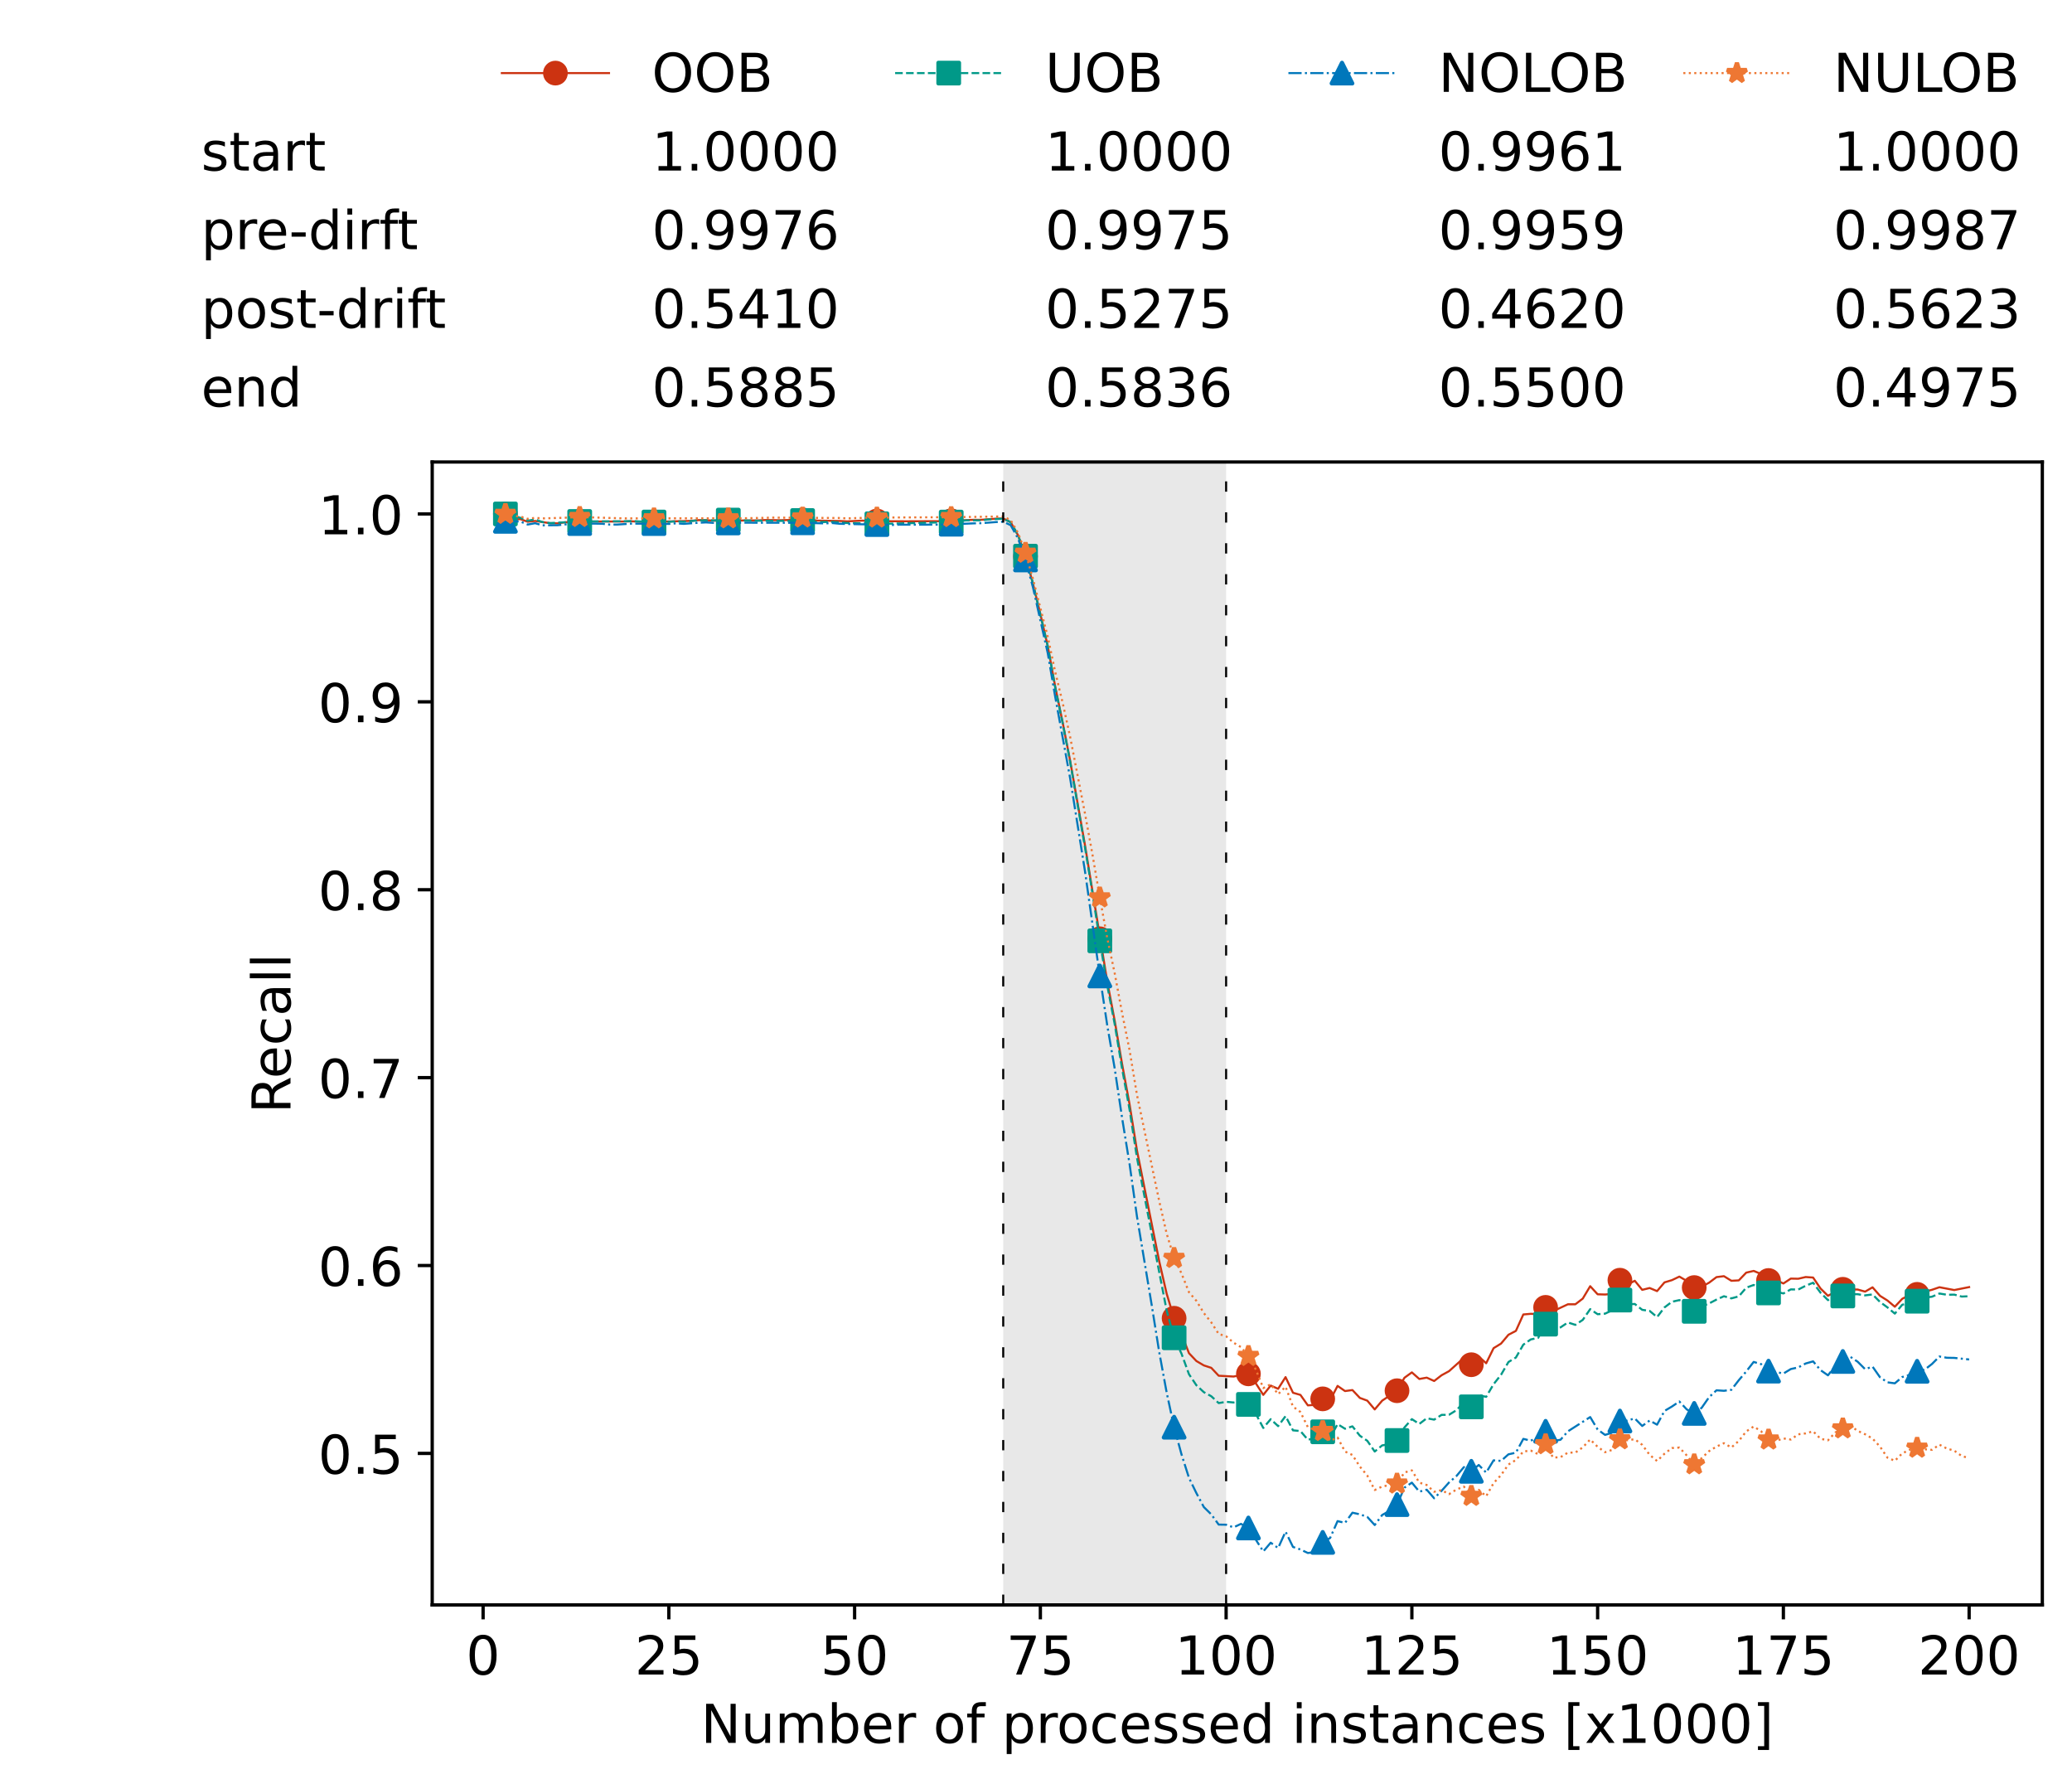 <?xml version="1.0" encoding="utf-8" standalone="no"?>
<!DOCTYPE svg PUBLIC "-//W3C//DTD SVG 1.1//EN"
  "http://www.w3.org/Graphics/SVG/1.1/DTD/svg11.dtd">
<!-- Created with matplotlib (https://matplotlib.org/) -->
<svg height="432.615pt" version="1.1" viewBox="0 0 502.65 432.615" width="502.65pt" xmlns="http://www.w3.org/2000/svg" xmlns:xlink="http://www.w3.org/1999/xlink">
 <defs>
  <style type="text/css">*{stroke-linecap:butt;stroke-linejoin:round;}</style>
 </defs>
 <g id="figure_1">
  <g id="patch_1">
   <path d="M 0 432.615 
L 502.65 432.615 
L 502.65 0 
L 0 0 
z
" style="fill:#ffffff;"/>
  </g>
  <g id="axes_1">
   <g id="patch_2">
    <path d="M 104.85 389.252 
L 495.45 389.252 
L 495.45 112.052 
L 104.85 112.052 
z
" style="fill:#ffffff;"/>
   </g>
   <g id="patch_3">
    <path clip-path="url(#p29ef7cbbf4)" d="M 297.446 389.252 
L 297.446 112.052 
L 243.372 112.052 
L 243.372 389.252 
z
" style="fill:#d3d3d3;opacity:0.5;"/>
   </g>
   <g id="matplotlib.axis_1">
    <g id="xtick_1">
     <g id="line2d_1">
      <defs>
       <path d="M 0 0 
L 0 3.5 
" id="m664212ae19" style="stroke:#000000;stroke-width:0.8;"/>
      </defs>
      <g>
       <use style="stroke:#000000;stroke-width:0.8;" x="117.197" xlink:href="#m664212ae19" y="389.252"/>
      </g>
     </g>
     <g id="text_1">
      <!-- 0 -->
      <g transform="translate(113.061 406.13)scale(0.13 -0.13)">
       <defs>
        <path d="M 31.781 66.406 
Q 24.172 66.406 20.328 58.906 
Q 16.5 51.422 16.5 36.375 
Q 16.5 21.391 20.328 13.891 
Q 24.172 6.391 31.781 6.391 
Q 39.453 6.391 43.281 13.891 
Q 47.125 21.391 47.125 36.375 
Q 47.125 51.422 43.281 58.906 
Q 39.453 66.406 31.781 66.406 
z
M 31.781 74.219 
Q 44.047 74.219 50.516 64.516 
Q 56.984 54.828 56.984 36.375 
Q 56.984 17.969 50.516 8.266 
Q 44.047 -1.422 31.781 -1.422 
Q 19.531 -1.422 13.062 8.266 
Q 6.594 17.969 6.594 36.375 
Q 6.594 54.828 13.062 64.516 
Q 19.531 74.219 31.781 74.219 
z
" id="DejaVuSans-48"/>
       </defs>
       <use xlink:href="#DejaVuSans-48"/>
      </g>
     </g>
    </g>
    <g id="xtick_2">
     <g id="line2d_2">
      <g>
       <use style="stroke:#000000;stroke-width:0.8;" x="162.259" xlink:href="#m664212ae19" y="389.252"/>
      </g>
     </g>
     <g id="text_2">
      <!-- 25 -->
      <g transform="translate(153.988 406.13)scale(0.13 -0.13)">
       <defs>
        <path d="M 19.188 8.297 
L 53.609 8.297 
L 53.609 0 
L 7.328 0 
L 7.328 8.297 
Q 12.938 14.109 22.625 23.891 
Q 32.328 33.688 34.812 36.531 
Q 39.547 41.844 41.422 45.531 
Q 43.312 49.219 43.312 52.781 
Q 43.312 58.594 39.234 62.25 
Q 35.156 65.922 28.609 65.922 
Q 23.969 65.922 18.812 64.312 
Q 13.672 62.703 7.812 59.422 
L 7.812 69.391 
Q 13.766 71.781 18.938 73 
Q 24.125 74.219 28.422 74.219 
Q 39.75 74.219 46.484 68.547 
Q 53.219 62.891 53.219 53.422 
Q 53.219 48.922 51.531 44.891 
Q 49.859 40.875 45.406 35.406 
Q 44.188 33.984 37.641 27.219 
Q 31.109 20.453 19.188 8.297 
z
" id="DejaVuSans-50"/>
        <path d="M 10.797 72.906 
L 49.516 72.906 
L 49.516 64.594 
L 19.828 64.594 
L 19.828 46.734 
Q 21.969 47.469 24.109 47.828 
Q 26.266 48.188 28.422 48.188 
Q 40.625 48.188 47.75 41.5 
Q 54.891 34.812 54.891 23.391 
Q 54.891 11.625 47.562 5.094 
Q 40.234 -1.422 26.906 -1.422 
Q 22.312 -1.422 17.547 -0.641 
Q 12.797 0.141 7.719 1.703 
L 7.719 11.625 
Q 12.109 9.234 16.797 8.062 
Q 21.484 6.891 26.703 6.891 
Q 35.156 6.891 40.078 11.328 
Q 45.016 15.766 45.016 23.391 
Q 45.016 31 40.078 35.438 
Q 35.156 39.891 26.703 39.891 
Q 22.75 39.891 18.812 39.016 
Q 14.891 38.141 10.797 36.281 
z
" id="DejaVuSans-53"/>
       </defs>
       <use xlink:href="#DejaVuSans-50"/>
       <use x="63.623" xlink:href="#DejaVuSans-53"/>
      </g>
     </g>
    </g>
    <g id="xtick_3">
     <g id="line2d_3">
      <g>
       <use style="stroke:#000000;stroke-width:0.8;" x="207.322" xlink:href="#m664212ae19" y="389.252"/>
      </g>
     </g>
     <g id="text_3">
      <!-- 50 -->
      <g transform="translate(199.05 406.13)scale(0.13 -0.13)">
       <use xlink:href="#DejaVuSans-53"/>
       <use x="63.623" xlink:href="#DejaVuSans-48"/>
      </g>
     </g>
    </g>
    <g id="xtick_4">
     <g id="line2d_4">
      <g>
       <use style="stroke:#000000;stroke-width:0.8;" x="252.384" xlink:href="#m664212ae19" y="389.252"/>
      </g>
     </g>
     <g id="text_4">
      <!-- 75 -->
      <g transform="translate(244.113 406.13)scale(0.13 -0.13)">
       <defs>
        <path d="M 8.203 72.906 
L 55.078 72.906 
L 55.078 68.703 
L 28.609 0 
L 18.312 0 
L 43.219 64.594 
L 8.203 64.594 
z
" id="DejaVuSans-55"/>
       </defs>
       <use xlink:href="#DejaVuSans-55"/>
       <use x="63.623" xlink:href="#DejaVuSans-53"/>
      </g>
     </g>
    </g>
    <g id="xtick_5">
     <g id="line2d_5">
      <g>
       <use style="stroke:#000000;stroke-width:0.8;" x="297.446" xlink:href="#m664212ae19" y="389.252"/>
      </g>
     </g>
     <g id="text_5">
      <!-- 100 -->
      <g transform="translate(285.039 406.13)scale(0.13 -0.13)">
       <defs>
        <path d="M 12.406 8.297 
L 28.516 8.297 
L 28.516 63.922 
L 10.984 60.406 
L 10.984 69.391 
L 28.422 72.906 
L 38.281 72.906 
L 38.281 8.297 
L 54.391 8.297 
L 54.391 0 
L 12.406 0 
z
" id="DejaVuSans-49"/>
       </defs>
       <use xlink:href="#DejaVuSans-49"/>
       <use x="63.623" xlink:href="#DejaVuSans-48"/>
       <use x="127.246" xlink:href="#DejaVuSans-48"/>
      </g>
     </g>
    </g>
    <g id="xtick_6">
     <g id="line2d_6">
      <g>
       <use style="stroke:#000000;stroke-width:0.8;" x="342.509" xlink:href="#m664212ae19" y="389.252"/>
      </g>
     </g>
     <g id="text_6">
      <!-- 125 -->
      <g transform="translate(330.102 406.13)scale(0.13 -0.13)">
       <use xlink:href="#DejaVuSans-49"/>
       <use x="63.623" xlink:href="#DejaVuSans-50"/>
       <use x="127.246" xlink:href="#DejaVuSans-53"/>
      </g>
     </g>
    </g>
    <g id="xtick_7">
     <g id="line2d_7">
      <g>
       <use style="stroke:#000000;stroke-width:0.8;" x="387.571" xlink:href="#m664212ae19" y="389.252"/>
      </g>
     </g>
     <g id="text_7">
      <!-- 150 -->
      <g transform="translate(375.164 406.13)scale(0.13 -0.13)">
       <use xlink:href="#DejaVuSans-49"/>
       <use x="63.623" xlink:href="#DejaVuSans-53"/>
       <use x="127.246" xlink:href="#DejaVuSans-48"/>
      </g>
     </g>
    </g>
    <g id="xtick_8">
     <g id="line2d_8">
      <g>
       <use style="stroke:#000000;stroke-width:0.8;" x="432.633" xlink:href="#m664212ae19" y="389.252"/>
      </g>
     </g>
     <g id="text_8">
      <!-- 175 -->
      <g transform="translate(420.226 406.13)scale(0.13 -0.13)">
       <use xlink:href="#DejaVuSans-49"/>
       <use x="63.623" xlink:href="#DejaVuSans-55"/>
       <use x="127.246" xlink:href="#DejaVuSans-53"/>
      </g>
     </g>
    </g>
    <g id="xtick_9">
     <g id="line2d_9">
      <g>
       <use style="stroke:#000000;stroke-width:0.8;" x="477.695" xlink:href="#m664212ae19" y="389.252"/>
      </g>
     </g>
     <g id="text_9">
      <!-- 200 -->
      <g transform="translate(465.289 406.13)scale(0.13 -0.13)">
       <use xlink:href="#DejaVuSans-50"/>
       <use x="63.623" xlink:href="#DejaVuSans-48"/>
       <use x="127.246" xlink:href="#DejaVuSans-48"/>
      </g>
     </g>
    </g>
    <g id="text_10">
     <!-- Number of processed instances [x1000] -->
     <g transform="translate(170.025 422.711)scale(0.13 -0.13)">
      <defs>
       <path d="M 9.812 72.906 
L 23.094 72.906 
L 55.422 11.922 
L 55.422 72.906 
L 64.984 72.906 
L 64.984 0 
L 51.703 0 
L 19.391 60.984 
L 19.391 0 
L 9.812 0 
z
" id="DejaVuSans-78"/>
       <path d="M 8.5 21.578 
L 8.5 54.688 
L 17.484 54.688 
L 17.484 21.922 
Q 17.484 14.156 20.5 10.266 
Q 23.531 6.391 29.594 6.391 
Q 36.859 6.391 41.078 11.031 
Q 45.312 15.672 45.312 23.688 
L 45.312 54.688 
L 54.297 54.688 
L 54.297 0 
L 45.312 0 
L 45.312 8.406 
Q 42.047 3.422 37.719 1 
Q 33.406 -1.422 27.688 -1.422 
Q 18.266 -1.422 13.375 4.438 
Q 8.5 10.297 8.5 21.578 
z
M 31.109 56 
z
" id="DejaVuSans-117"/>
       <path d="M 52 44.188 
Q 55.375 50.25 60.062 53.125 
Q 64.75 56 71.094 56 
Q 79.641 56 84.281 50.016 
Q 88.922 44.047 88.922 33.016 
L 88.922 0 
L 79.891 0 
L 79.891 32.719 
Q 79.891 40.578 77.094 44.375 
Q 74.312 48.188 68.609 48.188 
Q 61.625 48.188 57.562 43.547 
Q 53.516 38.922 53.516 30.906 
L 53.516 0 
L 44.484 0 
L 44.484 32.719 
Q 44.484 40.625 41.703 44.406 
Q 38.922 48.188 33.109 48.188 
Q 26.219 48.188 22.156 43.531 
Q 18.109 38.875 18.109 30.906 
L 18.109 0 
L 9.078 0 
L 9.078 54.688 
L 18.109 54.688 
L 18.109 46.188 
Q 21.188 51.219 25.484 53.609 
Q 29.781 56 35.688 56 
Q 41.656 56 45.828 52.969 
Q 50 49.953 52 44.188 
z
" id="DejaVuSans-109"/>
       <path d="M 48.688 27.297 
Q 48.688 37.203 44.609 42.844 
Q 40.531 48.484 33.406 48.484 
Q 26.266 48.484 22.188 42.844 
Q 18.109 37.203 18.109 27.297 
Q 18.109 17.391 22.188 11.75 
Q 26.266 6.109 33.406 6.109 
Q 40.531 6.109 44.609 11.75 
Q 48.688 17.391 48.688 27.297 
z
M 18.109 46.391 
Q 20.953 51.266 25.266 53.625 
Q 29.594 56 35.594 56 
Q 45.562 56 51.781 48.094 
Q 58.016 40.188 58.016 27.297 
Q 58.016 14.406 51.781 6.484 
Q 45.562 -1.422 35.594 -1.422 
Q 29.594 -1.422 25.266 0.953 
Q 20.953 3.328 18.109 8.203 
L 18.109 0 
L 9.078 0 
L 9.078 75.984 
L 18.109 75.984 
z
" id="DejaVuSans-98"/>
       <path d="M 56.203 29.594 
L 56.203 25.203 
L 14.891 25.203 
Q 15.484 15.922 20.484 11.062 
Q 25.484 6.203 34.422 6.203 
Q 39.594 6.203 44.453 7.469 
Q 49.312 8.734 54.109 11.281 
L 54.109 2.781 
Q 49.266 0.734 44.188 -0.344 
Q 39.109 -1.422 33.891 -1.422 
Q 20.797 -1.422 13.156 6.188 
Q 5.516 13.812 5.516 26.812 
Q 5.516 40.234 12.766 48.109 
Q 20.016 56 32.328 56 
Q 43.359 56 49.781 48.891 
Q 56.203 41.797 56.203 29.594 
z
M 47.219 32.234 
Q 47.125 39.594 43.094 43.984 
Q 39.062 48.391 32.422 48.391 
Q 24.906 48.391 20.391 44.141 
Q 15.875 39.891 15.188 32.172 
z
" id="DejaVuSans-101"/>
       <path d="M 41.109 46.297 
Q 39.594 47.172 37.812 47.578 
Q 36.031 48 33.891 48 
Q 26.266 48 22.188 43.047 
Q 18.109 38.094 18.109 28.812 
L 18.109 0 
L 9.078 0 
L 9.078 54.688 
L 18.109 54.688 
L 18.109 46.188 
Q 20.953 51.172 25.484 53.578 
Q 30.031 56 36.531 56 
Q 37.453 56 38.578 55.875 
Q 39.703 55.766 41.062 55.516 
z
" id="DejaVuSans-114"/>
       <path id="DejaVuSans-32"/>
       <path d="M 30.609 48.391 
Q 23.391 48.391 19.188 42.75 
Q 14.984 37.109 14.984 27.297 
Q 14.984 17.484 19.156 11.844 
Q 23.344 6.203 30.609 6.203 
Q 37.797 6.203 41.984 11.859 
Q 46.188 17.531 46.188 27.297 
Q 46.188 37.016 41.984 42.703 
Q 37.797 48.391 30.609 48.391 
z
M 30.609 56 
Q 42.328 56 49.016 48.375 
Q 55.719 40.766 55.719 27.297 
Q 55.719 13.875 49.016 6.219 
Q 42.328 -1.422 30.609 -1.422 
Q 18.844 -1.422 12.172 6.219 
Q 5.516 13.875 5.516 27.297 
Q 5.516 40.766 12.172 48.375 
Q 18.844 56 30.609 56 
z
" id="DejaVuSans-111"/>
       <path d="M 37.109 75.984 
L 37.109 68.5 
L 28.516 68.5 
Q 23.688 68.5 21.797 66.547 
Q 19.922 64.594 19.922 59.516 
L 19.922 54.688 
L 34.719 54.688 
L 34.719 47.703 
L 19.922 47.703 
L 19.922 0 
L 10.891 0 
L 10.891 47.703 
L 2.297 47.703 
L 2.297 54.688 
L 10.891 54.688 
L 10.891 58.5 
Q 10.891 67.625 15.141 71.797 
Q 19.391 75.984 28.609 75.984 
z
" id="DejaVuSans-102"/>
       <path d="M 18.109 8.203 
L 18.109 -20.797 
L 9.078 -20.797 
L 9.078 54.688 
L 18.109 54.688 
L 18.109 46.391 
Q 20.953 51.266 25.266 53.625 
Q 29.594 56 35.594 56 
Q 45.562 56 51.781 48.094 
Q 58.016 40.188 58.016 27.297 
Q 58.016 14.406 51.781 6.484 
Q 45.562 -1.422 35.594 -1.422 
Q 29.594 -1.422 25.266 0.953 
Q 20.953 3.328 18.109 8.203 
z
M 48.688 27.297 
Q 48.688 37.203 44.609 42.844 
Q 40.531 48.484 33.406 48.484 
Q 26.266 48.484 22.188 42.844 
Q 18.109 37.203 18.109 27.297 
Q 18.109 17.391 22.188 11.75 
Q 26.266 6.109 33.406 6.109 
Q 40.531 6.109 44.609 11.75 
Q 48.688 17.391 48.688 27.297 
z
" id="DejaVuSans-112"/>
       <path d="M 48.781 52.594 
L 48.781 44.188 
Q 44.969 46.297 41.141 47.344 
Q 37.312 48.391 33.406 48.391 
Q 24.656 48.391 19.812 42.844 
Q 14.984 37.312 14.984 27.297 
Q 14.984 17.281 19.812 11.734 
Q 24.656 6.203 33.406 6.203 
Q 37.312 6.203 41.141 7.25 
Q 44.969 8.297 48.781 10.406 
L 48.781 2.094 
Q 45.016 0.344 40.984 -0.531 
Q 36.969 -1.422 32.422 -1.422 
Q 20.062 -1.422 12.781 6.344 
Q 5.516 14.109 5.516 27.297 
Q 5.516 40.672 12.859 48.328 
Q 20.219 56 33.016 56 
Q 37.156 56 41.109 55.141 
Q 45.062 54.297 48.781 52.594 
z
" id="DejaVuSans-99"/>
       <path d="M 44.281 53.078 
L 44.281 44.578 
Q 40.484 46.531 36.375 47.5 
Q 32.281 48.484 27.875 48.484 
Q 21.188 48.484 17.844 46.438 
Q 14.5 44.391 14.5 40.281 
Q 14.5 37.156 16.891 35.375 
Q 19.281 33.594 26.516 31.984 
L 29.594 31.297 
Q 39.156 29.25 43.188 25.516 
Q 47.219 21.781 47.219 15.094 
Q 47.219 7.469 41.188 3.016 
Q 35.156 -1.422 24.609 -1.422 
Q 20.219 -1.422 15.453 -0.562 
Q 10.688 0.297 5.422 2 
L 5.422 11.281 
Q 10.406 8.688 15.234 7.391 
Q 20.062 6.109 24.812 6.109 
Q 31.156 6.109 34.562 8.281 
Q 37.984 10.453 37.984 14.406 
Q 37.984 18.062 35.516 20.016 
Q 33.062 21.969 24.703 23.781 
L 21.578 24.516 
Q 13.234 26.266 9.516 29.906 
Q 5.812 33.547 5.812 39.891 
Q 5.812 47.609 11.281 51.797 
Q 16.75 56 26.812 56 
Q 31.781 56 36.172 55.266 
Q 40.578 54.547 44.281 53.078 
z
" id="DejaVuSans-115"/>
       <path d="M 45.406 46.391 
L 45.406 75.984 
L 54.391 75.984 
L 54.391 0 
L 45.406 0 
L 45.406 8.203 
Q 42.578 3.328 38.25 0.953 
Q 33.938 -1.422 27.875 -1.422 
Q 17.969 -1.422 11.734 6.484 
Q 5.516 14.406 5.516 27.297 
Q 5.516 40.188 11.734 48.094 
Q 17.969 56 27.875 56 
Q 33.938 56 38.25 53.625 
Q 42.578 51.266 45.406 46.391 
z
M 14.797 27.297 
Q 14.797 17.391 18.875 11.75 
Q 22.953 6.109 30.078 6.109 
Q 37.203 6.109 41.297 11.75 
Q 45.406 17.391 45.406 27.297 
Q 45.406 37.203 41.297 42.844 
Q 37.203 48.484 30.078 48.484 
Q 22.953 48.484 18.875 42.844 
Q 14.797 37.203 14.797 27.297 
z
" id="DejaVuSans-100"/>
       <path d="M 9.422 54.688 
L 18.406 54.688 
L 18.406 0 
L 9.422 0 
z
M 9.422 75.984 
L 18.406 75.984 
L 18.406 64.594 
L 9.422 64.594 
z
" id="DejaVuSans-105"/>
       <path d="M 54.891 33.016 
L 54.891 0 
L 45.906 0 
L 45.906 32.719 
Q 45.906 40.484 42.875 44.328 
Q 39.844 48.188 33.797 48.188 
Q 26.516 48.188 22.312 43.547 
Q 18.109 38.922 18.109 30.906 
L 18.109 0 
L 9.078 0 
L 9.078 54.688 
L 18.109 54.688 
L 18.109 46.188 
Q 21.344 51.125 25.703 53.562 
Q 30.078 56 35.797 56 
Q 45.219 56 50.047 50.172 
Q 54.891 44.344 54.891 33.016 
z
" id="DejaVuSans-110"/>
       <path d="M 18.312 70.219 
L 18.312 54.688 
L 36.812 54.688 
L 36.812 47.703 
L 18.312 47.703 
L 18.312 18.016 
Q 18.312 11.328 20.141 9.422 
Q 21.969 7.516 27.594 7.516 
L 36.812 7.516 
L 36.812 0 
L 27.594 0 
Q 17.188 0 13.234 3.875 
Q 9.281 7.766 9.281 18.016 
L 9.281 47.703 
L 2.688 47.703 
L 2.688 54.688 
L 9.281 54.688 
L 9.281 70.219 
z
" id="DejaVuSans-116"/>
       <path d="M 34.281 27.484 
Q 23.391 27.484 19.188 25 
Q 14.984 22.516 14.984 16.5 
Q 14.984 11.719 18.141 8.906 
Q 21.297 6.109 26.703 6.109 
Q 34.188 6.109 38.703 11.406 
Q 43.219 16.703 43.219 25.484 
L 43.219 27.484 
z
M 52.203 31.203 
L 52.203 0 
L 43.219 0 
L 43.219 8.297 
Q 40.141 3.328 35.547 0.953 
Q 30.953 -1.422 24.312 -1.422 
Q 15.922 -1.422 10.953 3.297 
Q 6 8.016 6 15.922 
Q 6 25.141 12.172 29.828 
Q 18.359 34.516 30.609 34.516 
L 43.219 34.516 
L 43.219 35.406 
Q 43.219 41.609 39.141 45 
Q 35.062 48.391 27.688 48.391 
Q 23 48.391 18.547 47.266 
Q 14.109 46.141 10.016 43.891 
L 10.016 52.203 
Q 14.938 54.109 19.578 55.047 
Q 24.219 56 28.609 56 
Q 40.484 56 46.344 49.844 
Q 52.203 43.703 52.203 31.203 
z
" id="DejaVuSans-97"/>
       <path d="M 8.594 75.984 
L 29.297 75.984 
L 29.297 69 
L 17.578 69 
L 17.578 -6.203 
L 29.297 -6.203 
L 29.297 -13.188 
L 8.594 -13.188 
z
" id="DejaVuSans-91"/>
       <path d="M 54.891 54.688 
L 35.109 28.078 
L 55.906 0 
L 45.312 0 
L 29.391 21.484 
L 13.484 0 
L 2.875 0 
L 24.125 28.609 
L 4.688 54.688 
L 15.281 54.688 
L 29.781 35.203 
L 44.281 54.688 
z
" id="DejaVuSans-120"/>
       <path d="M 30.422 75.984 
L 30.422 -13.188 
L 9.719 -13.188 
L 9.719 -6.203 
L 21.391 -6.203 
L 21.391 69 
L 9.719 69 
L 9.719 75.984 
z
" id="DejaVuSans-93"/>
      </defs>
      <use xlink:href="#DejaVuSans-78"/>
      <use x="74.805" xlink:href="#DejaVuSans-117"/>
      <use x="138.184" xlink:href="#DejaVuSans-109"/>
      <use x="235.596" xlink:href="#DejaVuSans-98"/>
      <use x="299.072" xlink:href="#DejaVuSans-101"/>
      <use x="360.596" xlink:href="#DejaVuSans-114"/>
      <use x="401.709" xlink:href="#DejaVuSans-32"/>
      <use x="433.496" xlink:href="#DejaVuSans-111"/>
      <use x="494.678" xlink:href="#DejaVuSans-102"/>
      <use x="529.883" xlink:href="#DejaVuSans-32"/>
      <use x="561.67" xlink:href="#DejaVuSans-112"/>
      <use x="625.146" xlink:href="#DejaVuSans-114"/>
      <use x="664.01" xlink:href="#DejaVuSans-111"/>
      <use x="725.191" xlink:href="#DejaVuSans-99"/>
      <use x="780.172" xlink:href="#DejaVuSans-101"/>
      <use x="841.695" xlink:href="#DejaVuSans-115"/>
      <use x="893.795" xlink:href="#DejaVuSans-115"/>
      <use x="945.895" xlink:href="#DejaVuSans-101"/>
      <use x="1007.418" xlink:href="#DejaVuSans-100"/>
      <use x="1070.895" xlink:href="#DejaVuSans-32"/>
      <use x="1102.682" xlink:href="#DejaVuSans-105"/>
      <use x="1130.465" xlink:href="#DejaVuSans-110"/>
      <use x="1193.844" xlink:href="#DejaVuSans-115"/>
      <use x="1245.943" xlink:href="#DejaVuSans-116"/>
      <use x="1285.152" xlink:href="#DejaVuSans-97"/>
      <use x="1346.432" xlink:href="#DejaVuSans-110"/>
      <use x="1409.811" xlink:href="#DejaVuSans-99"/>
      <use x="1464.791" xlink:href="#DejaVuSans-101"/>
      <use x="1526.314" xlink:href="#DejaVuSans-115"/>
      <use x="1578.414" xlink:href="#DejaVuSans-32"/>
      <use x="1610.201" xlink:href="#DejaVuSans-91"/>
      <use x="1649.215" xlink:href="#DejaVuSans-120"/>
      <use x="1708.395" xlink:href="#DejaVuSans-49"/>
      <use x="1772.018" xlink:href="#DejaVuSans-48"/>
      <use x="1835.641" xlink:href="#DejaVuSans-48"/>
      <use x="1899.264" xlink:href="#DejaVuSans-48"/>
      <use x="1962.887" xlink:href="#DejaVuSans-93"/>
     </g>
    </g>
   </g>
   <g id="matplotlib.axis_2">
    <g id="ytick_1">
     <g id="line2d_10">
      <defs>
       <path d="M 0 0 
L -3.5 0 
" id="mccc480d872" style="stroke:#000000;stroke-width:0.8;"/>
      </defs>
      <g>
       <use style="stroke:#000000;stroke-width:0.8;" x="104.85" xlink:href="#mccc480d872" y="352.5"/>
      </g>
     </g>
     <g id="text_11">
      <!-- 0.5 -->
      <g transform="translate(77.176 357.439)scale(0.13 -0.13)">
       <defs>
        <path d="M 10.688 12.406 
L 21 12.406 
L 21 0 
L 10.688 0 
z
" id="DejaVuSans-46"/>
       </defs>
       <use xlink:href="#DejaVuSans-48"/>
       <use x="63.623" xlink:href="#DejaVuSans-46"/>
       <use x="95.41" xlink:href="#DejaVuSans-53"/>
      </g>
     </g>
    </g>
    <g id="ytick_2">
     <g id="line2d_11">
      <g>
       <use style="stroke:#000000;stroke-width:0.8;" x="104.85" xlink:href="#mccc480d872" y="306.93"/>
      </g>
     </g>
     <g id="text_12">
      <!-- 0.6 -->
      <g transform="translate(77.176 311.869)scale(0.13 -0.13)">
       <defs>
        <path d="M 33.016 40.375 
Q 26.375 40.375 22.484 35.828 
Q 18.609 31.297 18.609 23.391 
Q 18.609 15.531 22.484 10.953 
Q 26.375 6.391 33.016 6.391 
Q 39.656 6.391 43.531 10.953 
Q 47.406 15.531 47.406 23.391 
Q 47.406 31.297 43.531 35.828 
Q 39.656 40.375 33.016 40.375 
z
M 52.594 71.297 
L 52.594 62.312 
Q 48.875 64.062 45.094 64.984 
Q 41.312 65.922 37.594 65.922 
Q 27.828 65.922 22.672 59.328 
Q 17.531 52.734 16.797 39.406 
Q 19.672 43.656 24.016 45.922 
Q 28.375 48.188 33.594 48.188 
Q 44.578 48.188 50.953 41.516 
Q 57.328 34.859 57.328 23.391 
Q 57.328 12.156 50.688 5.359 
Q 44.047 -1.422 33.016 -1.422 
Q 20.359 -1.422 13.672 8.266 
Q 6.984 17.969 6.984 36.375 
Q 6.984 53.656 15.188 63.938 
Q 23.391 74.219 37.203 74.219 
Q 40.922 74.219 44.703 73.484 
Q 48.484 72.75 52.594 71.297 
z
" id="DejaVuSans-54"/>
       </defs>
       <use xlink:href="#DejaVuSans-48"/>
       <use x="63.623" xlink:href="#DejaVuSans-46"/>
       <use x="95.41" xlink:href="#DejaVuSans-54"/>
      </g>
     </g>
    </g>
    <g id="ytick_3">
     <g id="line2d_12">
      <g>
       <use style="stroke:#000000;stroke-width:0.8;" x="104.85" xlink:href="#mccc480d872" y="261.361"/>
      </g>
     </g>
     <g id="text_13">
      <!-- 0.7 -->
      <g transform="translate(77.176 266.3)scale(0.13 -0.13)">
       <use xlink:href="#DejaVuSans-48"/>
       <use x="63.623" xlink:href="#DejaVuSans-46"/>
       <use x="95.41" xlink:href="#DejaVuSans-55"/>
      </g>
     </g>
    </g>
    <g id="ytick_4">
     <g id="line2d_13">
      <g>
       <use style="stroke:#000000;stroke-width:0.8;" x="104.85" xlink:href="#mccc480d872" y="215.791"/>
      </g>
     </g>
     <g id="text_14">
      <!-- 0.8 -->
      <g transform="translate(77.176 220.73)scale(0.13 -0.13)">
       <defs>
        <path d="M 31.781 34.625 
Q 24.75 34.625 20.719 30.859 
Q 16.703 27.094 16.703 20.516 
Q 16.703 13.922 20.719 10.156 
Q 24.75 6.391 31.781 6.391 
Q 38.812 6.391 42.859 10.172 
Q 46.922 13.969 46.922 20.516 
Q 46.922 27.094 42.891 30.859 
Q 38.875 34.625 31.781 34.625 
z
M 21.922 38.812 
Q 15.578 40.375 12.031 44.719 
Q 8.5 49.078 8.5 55.328 
Q 8.5 64.062 14.719 69.141 
Q 20.953 74.219 31.781 74.219 
Q 42.672 74.219 48.875 69.141 
Q 55.078 64.062 55.078 55.328 
Q 55.078 49.078 51.531 44.719 
Q 48 40.375 41.703 38.812 
Q 48.828 37.156 52.797 32.312 
Q 56.781 27.484 56.781 20.516 
Q 56.781 9.906 50.312 4.234 
Q 43.844 -1.422 31.781 -1.422 
Q 19.734 -1.422 13.25 4.234 
Q 6.781 9.906 6.781 20.516 
Q 6.781 27.484 10.781 32.312 
Q 14.797 37.156 21.922 38.812 
z
M 18.312 54.391 
Q 18.312 48.734 21.844 45.562 
Q 25.391 42.391 31.781 42.391 
Q 38.141 42.391 41.719 45.562 
Q 45.312 48.734 45.312 54.391 
Q 45.312 60.062 41.719 63.234 
Q 38.141 66.406 31.781 66.406 
Q 25.391 66.406 21.844 63.234 
Q 18.312 60.062 18.312 54.391 
z
" id="DejaVuSans-56"/>
       </defs>
       <use xlink:href="#DejaVuSans-48"/>
       <use x="63.623" xlink:href="#DejaVuSans-46"/>
       <use x="95.41" xlink:href="#DejaVuSans-56"/>
      </g>
     </g>
    </g>
    <g id="ytick_5">
     <g id="line2d_14">
      <g>
       <use style="stroke:#000000;stroke-width:0.8;" x="104.85" xlink:href="#mccc480d872" y="170.221"/>
      </g>
     </g>
     <g id="text_15">
      <!-- 0.9 -->
      <g transform="translate(77.176 175.16)scale(0.13 -0.13)">
       <defs>
        <path d="M 10.984 1.516 
L 10.984 10.5 
Q 14.703 8.734 18.5 7.812 
Q 22.312 6.891 25.984 6.891 
Q 35.75 6.891 40.891 13.453 
Q 46.047 20.016 46.781 33.406 
Q 43.953 29.203 39.594 26.953 
Q 35.25 24.703 29.984 24.703 
Q 19.047 24.703 12.672 31.312 
Q 6.297 37.938 6.297 49.422 
Q 6.297 60.641 12.938 67.422 
Q 19.578 74.219 30.609 74.219 
Q 43.266 74.219 49.922 64.516 
Q 56.594 54.828 56.594 36.375 
Q 56.594 19.141 48.406 8.859 
Q 40.234 -1.422 26.422 -1.422 
Q 22.703 -1.422 18.891 -0.688 
Q 15.094 0.047 10.984 1.516 
z
M 30.609 32.422 
Q 37.25 32.422 41.125 36.953 
Q 45.016 41.5 45.016 49.422 
Q 45.016 57.281 41.125 61.844 
Q 37.25 66.406 30.609 66.406 
Q 23.969 66.406 20.094 61.844 
Q 16.219 57.281 16.219 49.422 
Q 16.219 41.5 20.094 36.953 
Q 23.969 32.422 30.609 32.422 
z
" id="DejaVuSans-57"/>
       </defs>
       <use xlink:href="#DejaVuSans-48"/>
       <use x="63.623" xlink:href="#DejaVuSans-46"/>
       <use x="95.41" xlink:href="#DejaVuSans-57"/>
      </g>
     </g>
    </g>
    <g id="ytick_6">
     <g id="line2d_15">
      <g>
       <use style="stroke:#000000;stroke-width:0.8;" x="104.85" xlink:href="#mccc480d872" y="124.652"/>
      </g>
     </g>
     <g id="text_16">
      <!-- 1.0 -->
      <g transform="translate(77.176 129.591)scale(0.13 -0.13)">
       <use xlink:href="#DejaVuSans-49"/>
       <use x="63.623" xlink:href="#DejaVuSans-46"/>
       <use x="95.41" xlink:href="#DejaVuSans-48"/>
      </g>
     </g>
    </g>
    <g id="text_17">
     <!-- Recall -->
     <g transform="translate(70.472 270.044)rotate(-90)scale(0.13 -0.13)">
      <defs>
       <path d="M 44.391 34.188 
Q 47.562 33.109 50.562 29.594 
Q 53.562 26.078 56.594 19.922 
L 66.609 0 
L 56 0 
L 46.688 18.703 
Q 43.062 26.031 39.672 28.422 
Q 36.281 30.812 30.422 30.812 
L 19.672 30.812 
L 19.672 0 
L 9.812 0 
L 9.812 72.906 
L 32.078 72.906 
Q 44.578 72.906 50.734 67.672 
Q 56.891 62.453 56.891 51.906 
Q 56.891 45.016 53.688 40.469 
Q 50.484 35.938 44.391 34.188 
z
M 19.672 64.797 
L 19.672 38.922 
L 32.078 38.922 
Q 39.203 38.922 42.844 42.219 
Q 46.484 45.516 46.484 51.906 
Q 46.484 58.297 42.844 61.547 
Q 39.203 64.797 32.078 64.797 
z
" id="DejaVuSans-82"/>
       <path d="M 9.422 75.984 
L 18.406 75.984 
L 18.406 0 
L 9.422 0 
z
" id="DejaVuSans-108"/>
      </defs>
      <use xlink:href="#DejaVuSans-82"/>
      <use x="64.982" xlink:href="#DejaVuSans-101"/>
      <use x="126.506" xlink:href="#DejaVuSans-99"/>
      <use x="181.486" xlink:href="#DejaVuSans-97"/>
      <use x="242.766" xlink:href="#DejaVuSans-108"/>
      <use x="270.549" xlink:href="#DejaVuSans-108"/>
     </g>
    </g>
   </g>
   <g id="line2d_16"/>
   <g id="line2d_17"/>
   <g id="line2d_18"/>
   <g id="line2d_19"/>
   <g id="line2d_20"/>
   <g id="line2d_21">
    <path clip-path="url(#p29ef7cbbf4)" d="M 122.605 124.652 
L 124.407 126.061 
L 126.21 125.892 
L 128.012 126.541 
L 129.815 126.353 
L 133.419 126.891 
L 135.222 126.934 
L 137.024 126.681 
L 140.629 126.486 
L 151.444 126.484 
L 153.247 126.433 
L 155.049 126.524 
L 156.852 126.476 
L 158.654 126.569 
L 167.667 126.327 
L 169.469 126.146 
L 171.272 126.153 
L 173.074 126.288 
L 183.889 126.213 
L 185.692 126.124 
L 189.297 126.171 
L 192.902 126.083 
L 196.507 126.081 
L 198.309 126.267 
L 203.717 126.357 
L 205.519 126.45 
L 209.124 126.273 
L 212.729 126.358 
L 216.334 126.419 
L 219.939 126.431 
L 228.952 126.398 
L 236.162 126.07 
L 237.964 126.071 
L 241.569 125.801 
L 243.372 125.754 
L 245.174 126.645 
L 246.976 129.824 
L 248.779 134.942 
L 250.581 141.543 
L 252.384 148.905 
L 254.186 156.759 
L 255.989 166.549 
L 257.791 175.211 
L 259.594 184.446 
L 263.199 204.933 
L 268.606 238.048 
L 270.409 247.525 
L 272.211 258.074 
L 274.014 267.793 
L 275.816 279.013 
L 281.224 305.935 
L 283.026 313.782 
L 284.829 319.724 
L 286.631 323.6 
L 288.434 328.191 
L 290.236 330.094 
L 292.039 331.156 
L 293.841 331.745 
L 295.644 333.662 
L 299.249 333.857 
L 302.854 333.206 
L 304.656 335.502 
L 306.459 338.305 
L 308.261 336.051 
L 310.064 336.834 
L 311.866 333.997 
L 313.669 337.791 
L 315.471 338.309 
L 317.274 340.846 
L 319.076 340.724 
L 320.879 339.271 
L 322.681 339.6 
L 324.484 336.13 
L 326.286 337.377 
L 328.089 337.137 
L 329.891 339.041 
L 331.694 339.704 
L 333.496 341.833 
L 335.299 339.709 
L 338.904 337.3 
L 340.706 334.154 
L 342.509 332.849 
L 344.311 334.45 
L 346.114 334.125 
L 347.916 334.938 
L 349.719 333.543 
L 351.521 332.558 
L 355.126 329.333 
L 356.928 330.992 
L 358.731 329.007 
L 360.533 330.637 
L 362.336 326.973 
L 364.138 325.865 
L 365.941 323.723 
L 367.743 322.788 
L 369.546 318.802 
L 371.348 318.646 
L 373.151 318.716 
L 374.953 317.08 
L 376.756 318.011 
L 380.361 316.334 
L 382.163 316.334 
L 383.966 314.955 
L 385.768 311.945 
L 387.571 313.911 
L 389.373 313.965 
L 391.176 313.809 
L 392.978 310.495 
L 394.781 311.598 
L 396.583 310.629 
L 398.386 312.833 
L 400.188 312.385 
L 401.991 313.136 
L 403.793 311.021 
L 405.596 310.478 
L 407.398 309.62 
L 409.201 310.671 
L 411.003 312.281 
L 412.806 312.067 
L 414.608 311.099 
L 416.411 309.742 
L 418.213 309.515 
L 420.016 310.634 
L 421.818 310.536 
L 423.621 308.657 
L 425.423 308.239 
L 427.226 308.983 
L 429.028 310.563 
L 430.831 310.425 
L 432.633 311.289 
L 434.436 310.101 
L 436.238 310.14 
L 438.041 309.722 
L 439.843 309.85 
L 441.646 312.509 
L 443.448 314.277 
L 445.251 313.291 
L 447.053 312.699 
L 450.658 312.757 
L 452.461 313.264 
L 454.263 312.218 
L 456.066 314.276 
L 457.868 315.411 
L 459.671 316.926 
L 461.473 315.003 
L 463.276 314.074 
L 465.078 313.923 
L 466.881 313.297 
L 468.683 312.817 
L 470.485 312.198 
L 474.09 312.88 
L 477.695 312.165 
L 477.695 312.165 
" style="fill:none;stroke:#cc3311;stroke-linecap:square;stroke-width:0.5;"/>
    <defs>
     <path d="M 0 2.5 
C 0.663 2.5 1.299 2.237 1.768 1.768 
C 2.237 1.299 2.5 0.663 2.5 0 
C 2.5 -0.663 2.237 -1.299 1.768 -1.768 
C 1.299 -2.237 0.663 -2.5 0 -2.5 
C -0.663 -2.5 -1.299 -2.237 -1.768 -1.768 
C -2.237 -1.299 -2.5 -0.663 -2.5 0 
C -2.5 0.663 -2.237 1.299 -1.768 1.768 
C -1.299 2.237 -0.663 2.5 0 2.5 
z
" id="mf579e0ac0d" style="stroke:#cc3311;"/>
    </defs>
    <g clip-path="url(#p29ef7cbbf4)">
     <use style="fill:#cc3311;stroke:#cc3311;" x="122.605" xlink:href="#mf579e0ac0d" y="124.652"/>
     <use style="fill:#cc3311;stroke:#cc3311;" x="140.629" xlink:href="#mf579e0ac0d" y="126.486"/>
     <use style="fill:#cc3311;stroke:#cc3311;" x="158.654" xlink:href="#mf579e0ac0d" y="126.569"/>
     <use style="fill:#cc3311;stroke:#cc3311;" x="176.679" xlink:href="#mf579e0ac0d" y="126.237"/>
     <use style="fill:#cc3311;stroke:#cc3311;" x="194.704" xlink:href="#mf579e0ac0d" y="126.08"/>
     <use style="fill:#cc3311;stroke:#cc3311;" x="212.729" xlink:href="#mf579e0ac0d" y="126.358"/>
     <use style="fill:#cc3311;stroke:#cc3311;" x="230.754" xlink:href="#mf579e0ac0d" y="126.309"/>
     <use style="fill:#cc3311;stroke:#cc3311;" x="248.779" xlink:href="#mf579e0ac0d" y="134.942"/>
     <use style="fill:#cc3311;stroke:#cc3311;" x="266.804" xlink:href="#mf579e0ac0d" y="227.685"/>
     <use style="fill:#cc3311;stroke:#cc3311;" x="284.829" xlink:href="#mf579e0ac0d" y="319.724"/>
     <use style="fill:#cc3311;stroke:#cc3311;" x="302.854" xlink:href="#mf579e0ac0d" y="333.206"/>
     <use style="fill:#cc3311;stroke:#cc3311;" x="320.879" xlink:href="#mf579e0ac0d" y="339.271"/>
     <use style="fill:#cc3311;stroke:#cc3311;" x="338.904" xlink:href="#mf579e0ac0d" y="337.3"/>
     <use style="fill:#cc3311;stroke:#cc3311;" x="356.928" xlink:href="#mf579e0ac0d" y="330.992"/>
     <use style="fill:#cc3311;stroke:#cc3311;" x="374.953" xlink:href="#mf579e0ac0d" y="317.08"/>
     <use style="fill:#cc3311;stroke:#cc3311;" x="392.978" xlink:href="#mf579e0ac0d" y="310.495"/>
     <use style="fill:#cc3311;stroke:#cc3311;" x="411.003" xlink:href="#mf579e0ac0d" y="312.281"/>
     <use style="fill:#cc3311;stroke:#cc3311;" x="429.028" xlink:href="#mf579e0ac0d" y="310.563"/>
     <use style="fill:#cc3311;stroke:#cc3311;" x="447.053" xlink:href="#mf579e0ac0d" y="312.699"/>
     <use style="fill:#cc3311;stroke:#cc3311;" x="465.078" xlink:href="#mf579e0ac0d" y="313.923"/>
    </g>
   </g>
   <g id="line2d_22"/>
   <g id="line2d_23"/>
   <g id="line2d_24"/>
   <g id="line2d_25"/>
   <g id="line2d_26">
    <path clip-path="url(#p29ef7cbbf4)" d="M 122.605 124.652 
L 126.21 125.565 
L 128.012 126.296 
L 129.815 125.967 
L 131.617 126.635 
L 133.419 126.869 
L 137.024 126.671 
L 140.629 126.478 
L 151.444 126.425 
L 153.247 126.378 
L 158.654 126.61 
L 162.259 126.562 
L 164.062 126.416 
L 165.864 126.55 
L 169.469 126.194 
L 173.074 126.197 
L 180.284 126.218 
L 183.889 126.297 
L 196.507 126.39 
L 198.309 126.623 
L 201.914 126.579 
L 205.519 126.85 
L 214.532 127.045 
L 230.754 126.629 
L 234.359 126.211 
L 237.964 126.209 
L 239.767 125.987 
L 243.372 125.801 
L 245.174 126.644 
L 246.976 129.823 
L 248.779 134.894 
L 250.581 141.495 
L 254.186 156.763 
L 255.989 166.77 
L 257.791 175.377 
L 259.594 184.672 
L 263.199 205.476 
L 265.001 216.468 
L 266.804 228.184 
L 268.606 239.012 
L 270.409 248.338 
L 272.211 259.189 
L 274.014 269.063 
L 275.816 280.785 
L 283.026 317.848 
L 284.829 324.454 
L 286.631 328.33 
L 288.434 333.291 
L 290.236 335.976 
L 292.039 337.646 
L 293.841 338.634 
L 295.644 340.297 
L 297.446 339.987 
L 299.249 340.15 
L 301.051 339.866 
L 302.854 340.616 
L 304.656 342.906 
L 306.459 346.325 
L 308.261 344.198 
L 310.064 345.882 
L 311.866 343.456 
L 313.669 346.906 
L 315.471 347.075 
L 317.274 349.182 
L 319.076 348.83 
L 320.879 347.263 
L 322.681 348.709 
L 324.484 345.393 
L 326.286 346.515 
L 328.089 345.936 
L 329.891 348.209 
L 331.694 349.443 
L 333.496 352.045 
L 335.299 350.558 
L 337.101 350.247 
L 338.904 349.372 
L 340.706 346.208 
L 342.509 344.187 
L 344.311 345.358 
L 346.114 343.979 
L 347.916 344.31 
L 349.719 343.157 
L 351.521 343.132 
L 353.324 342.019 
L 355.126 340.101 
L 356.928 341.211 
L 358.731 338.365 
L 360.533 338.786 
L 362.336 335.697 
L 364.138 333.434 
L 365.941 330.33 
L 367.743 329.25 
L 369.546 326.122 
L 371.348 324.861 
L 373.151 324.472 
L 374.953 321.144 
L 376.756 322.582 
L 378.558 321.942 
L 380.361 320.737 
L 382.163 321.322 
L 383.966 320.118 
L 385.768 317.511 
L 387.571 318.738 
L 389.373 318.605 
L 391.176 317.76 
L 392.978 315.305 
L 394.781 316.342 
L 396.583 316.259 
L 398.386 317.676 
L 400.188 317.94 
L 401.991 319.442 
L 403.793 317.095 
L 405.596 315.723 
L 407.398 315.321 
L 409.201 315.946 
L 411.003 318.04 
L 412.806 316.878 
L 414.608 316.133 
L 416.411 315.194 
L 418.213 314.383 
L 420.016 314.897 
L 421.818 314.413 
L 423.621 312.313 
L 425.423 311.65 
L 427.226 312.397 
L 429.028 313.581 
L 430.831 313.254 
L 432.633 313.707 
L 434.436 312.722 
L 436.238 312.76 
L 438.041 311.842 
L 439.843 311.105 
L 441.646 313.519 
L 443.448 315.323 
L 445.251 314.543 
L 447.053 314.313 
L 448.856 313.881 
L 450.658 313.893 
L 452.461 314.174 
L 454.263 313.941 
L 456.066 315.764 
L 457.868 317.079 
L 459.671 318.594 
L 461.473 316.445 
L 465.078 315.581 
L 466.881 314.723 
L 468.683 314.496 
L 470.485 313.723 
L 472.288 314.018 
L 474.09 313.991 
L 475.893 314.46 
L 477.695 314.384 
L 477.695 314.384 
" style="fill:none;stroke:#009988;stroke-dasharray:1.85,0.8;stroke-dashoffset:0;stroke-width:0.5;"/>
    <defs>
     <path d="M -2.5 2.5 
L 2.5 2.5 
L 2.5 -2.5 
L -2.5 -2.5 
z
" id="mc1b1cf51fe" style="stroke:#009988;stroke-linejoin:miter;"/>
    </defs>
    <g clip-path="url(#p29ef7cbbf4)">
     <use style="fill:#009988;stroke:#009988;stroke-linejoin:miter;" x="122.605" xlink:href="#mc1b1cf51fe" y="124.652"/>
     <use style="fill:#009988;stroke:#009988;stroke-linejoin:miter;" x="140.629" xlink:href="#mc1b1cf51fe" y="126.478"/>
     <use style="fill:#009988;stroke:#009988;stroke-linejoin:miter;" x="158.654" xlink:href="#mc1b1cf51fe" y="126.61"/>
     <use style="fill:#009988;stroke:#009988;stroke-linejoin:miter;" x="176.679" xlink:href="#mc1b1cf51fe" y="126.146"/>
     <use style="fill:#009988;stroke:#009988;stroke-linejoin:miter;" x="194.704" xlink:href="#mc1b1cf51fe" y="126.252"/>
     <use style="fill:#009988;stroke:#009988;stroke-linejoin:miter;" x="212.729" xlink:href="#mc1b1cf51fe" y="127.035"/>
     <use style="fill:#009988;stroke:#009988;stroke-linejoin:miter;" x="230.754" xlink:href="#mc1b1cf51fe" y="126.629"/>
     <use style="fill:#009988;stroke:#009988;stroke-linejoin:miter;" x="248.779" xlink:href="#mc1b1cf51fe" y="134.894"/>
     <use style="fill:#009988;stroke:#009988;stroke-linejoin:miter;" x="266.804" xlink:href="#mc1b1cf51fe" y="228.184"/>
     <use style="fill:#009988;stroke:#009988;stroke-linejoin:miter;" x="284.829" xlink:href="#mc1b1cf51fe" y="324.454"/>
     <use style="fill:#009988;stroke:#009988;stroke-linejoin:miter;" x="302.854" xlink:href="#mc1b1cf51fe" y="340.616"/>
     <use style="fill:#009988;stroke:#009988;stroke-linejoin:miter;" x="320.879" xlink:href="#mc1b1cf51fe" y="347.263"/>
     <use style="fill:#009988;stroke:#009988;stroke-linejoin:miter;" x="338.904" xlink:href="#mc1b1cf51fe" y="349.372"/>
     <use style="fill:#009988;stroke:#009988;stroke-linejoin:miter;" x="356.928" xlink:href="#mc1b1cf51fe" y="341.211"/>
     <use style="fill:#009988;stroke:#009988;stroke-linejoin:miter;" x="374.953" xlink:href="#mc1b1cf51fe" y="321.144"/>
     <use style="fill:#009988;stroke:#009988;stroke-linejoin:miter;" x="392.978" xlink:href="#mc1b1cf51fe" y="315.305"/>
     <use style="fill:#009988;stroke:#009988;stroke-linejoin:miter;" x="411.003" xlink:href="#mc1b1cf51fe" y="318.04"/>
     <use style="fill:#009988;stroke:#009988;stroke-linejoin:miter;" x="429.028" xlink:href="#mc1b1cf51fe" y="313.581"/>
     <use style="fill:#009988;stroke:#009988;stroke-linejoin:miter;" x="447.053" xlink:href="#mc1b1cf51fe" y="314.313"/>
     <use style="fill:#009988;stroke:#009988;stroke-linejoin:miter;" x="465.078" xlink:href="#mc1b1cf51fe" y="315.581"/>
    </g>
   </g>
   <g id="line2d_27"/>
   <g id="line2d_28"/>
   <g id="line2d_29"/>
   <g id="line2d_30"/>
   <g id="line2d_31">
    <path clip-path="url(#p29ef7cbbf4)" d="M 122.605 126.442 
L 126.21 126.475 
L 128.012 127.219 
L 129.815 126.895 
L 131.617 127.408 
L 135.222 127.381 
L 138.827 127.024 
L 144.234 126.993 
L 146.037 127.024 
L 147.839 127.221 
L 149.642 127.227 
L 153.247 126.991 
L 162.259 127.068 
L 164.062 126.919 
L 165.864 127.051 
L 169.469 126.786 
L 171.272 126.702 
L 174.877 126.92 
L 178.482 126.766 
L 194.704 126.795 
L 200.112 126.943 
L 201.914 126.853 
L 203.717 127.031 
L 216.334 127.329 
L 218.137 127.249 
L 221.742 127.256 
L 228.952 127.227 
L 236.162 126.934 
L 237.964 126.89 
L 241.569 126.621 
L 243.372 126.527 
L 245.174 127.365 
L 246.976 130.594 
L 248.779 135.81 
L 250.581 142.412 
L 254.186 158.465 
L 255.989 169.011 
L 259.594 188.693 
L 263.199 211.244 
L 266.804 236.707 
L 268.606 248.664 
L 270.409 259.105 
L 272.211 271.15 
L 274.014 282.264 
L 275.816 295.023 
L 279.421 316.685 
L 281.224 327.984 
L 283.026 337.755 
L 284.829 346.143 
L 286.631 352.762 
L 288.434 358.424 
L 290.236 362.131 
L 292.039 365.513 
L 293.841 367.281 
L 295.644 369.766 
L 297.446 369.795 
L 299.249 370.44 
L 301.051 369.591 
L 302.854 370.589 
L 306.459 376.278 
L 308.261 374.158 
L 310.064 375.446 
L 311.866 371.479 
L 313.669 375.187 
L 315.471 375.799 
L 317.274 376.652 
L 319.076 376.431 
L 320.879 374.081 
L 322.681 373.007 
L 324.484 368.92 
L 326.286 369.358 
L 328.089 366.881 
L 329.891 367.27 
L 331.694 367.9 
L 333.496 369.873 
L 335.299 367.44 
L 337.101 366.424 
L 338.904 364.918 
L 340.706 360.806 
L 342.509 359.59 
L 344.311 361.776 
L 346.114 361.305 
L 347.916 363.382 
L 349.719 361.571 
L 351.521 359.553 
L 353.324 357.985 
L 355.126 355.827 
L 356.928 356.84 
L 358.731 355.307 
L 360.533 357.144 
L 362.336 354.179 
L 364.138 354.322 
L 365.941 352.72 
L 367.743 352.326 
L 369.546 348.977 
L 371.348 349.418 
L 373.151 348.579 
L 374.953 347.14 
L 376.756 349.496 
L 378.558 349.195 
L 380.361 347.149 
L 385.768 343.687 
L 387.571 346.702 
L 389.373 348.01 
L 391.176 347.46 
L 392.978 344.649 
L 394.781 344.529 
L 396.583 344.016 
L 398.386 345.846 
L 400.188 344.528 
L 401.991 345.529 
L 403.793 342.2 
L 405.596 341.132 
L 407.398 339.909 
L 409.201 341.839 
L 411.003 342.799 
L 412.806 341.449 
L 414.608 338.863 
L 416.411 337.196 
L 418.213 337.315 
L 420.016 337.074 
L 421.818 334.744 
L 423.621 332.632 
L 425.423 330.315 
L 427.226 330.843 
L 429.028 332.545 
L 430.831 332.741 
L 432.633 333.137 
L 434.436 332.04 
L 436.238 331.641 
L 438.041 330.695 
L 439.843 330.178 
L 441.646 332.304 
L 443.448 333.562 
L 445.251 331.263 
L 448.856 329.058 
L 450.658 330.268 
L 452.461 332.071 
L 454.263 331.451 
L 456.066 334.026 
L 457.868 335.26 
L 459.671 335.502 
L 461.473 333.971 
L 463.276 333.465 
L 465.078 332.581 
L 466.881 332.215 
L 468.683 330.813 
L 470.485 329.002 
L 472.288 329.304 
L 474.09 329.339 
L 477.695 329.717 
L 477.695 329.717 
" style="fill:none;stroke:#0077bb;stroke-dasharray:3.2,0.8,0.5,0.8;stroke-dashoffset:0;stroke-width:0.5;"/>
    <defs>
     <path d="M 0 -2.5 
L -2.5 2.5 
L 2.5 2.5 
z
" id="m5df68ae688" style="stroke:#0077bb;stroke-linejoin:miter;"/>
    </defs>
    <g clip-path="url(#p29ef7cbbf4)">
     <use style="fill:#0077bb;stroke:#0077bb;stroke-linejoin:miter;" x="122.605" xlink:href="#m5df68ae688" y="126.442"/>
     <use style="fill:#0077bb;stroke:#0077bb;stroke-linejoin:miter;" x="140.629" xlink:href="#m5df68ae688" y="126.982"/>
     <use style="fill:#0077bb;stroke:#0077bb;stroke-linejoin:miter;" x="158.654" xlink:href="#m5df68ae688" y="126.984"/>
     <use style="fill:#0077bb;stroke:#0077bb;stroke-linejoin:miter;" x="176.679" xlink:href="#m5df68ae688" y="126.825"/>
     <use style="fill:#0077bb;stroke:#0077bb;stroke-linejoin:miter;" x="194.704" xlink:href="#m5df68ae688" y="126.795"/>
     <use style="fill:#0077bb;stroke:#0077bb;stroke-linejoin:miter;" x="212.729" xlink:href="#m5df68ae688" y="127.222"/>
     <use style="fill:#0077bb;stroke:#0077bb;stroke-linejoin:miter;" x="230.754" xlink:href="#m5df68ae688" y="127.137"/>
     <use style="fill:#0077bb;stroke:#0077bb;stroke-linejoin:miter;" x="248.779" xlink:href="#m5df68ae688" y="135.81"/>
     <use style="fill:#0077bb;stroke:#0077bb;stroke-linejoin:miter;" x="266.804" xlink:href="#m5df68ae688" y="236.707"/>
     <use style="fill:#0077bb;stroke:#0077bb;stroke-linejoin:miter;" x="284.829" xlink:href="#m5df68ae688" y="346.143"/>
     <use style="fill:#0077bb;stroke:#0077bb;stroke-linejoin:miter;" x="302.854" xlink:href="#m5df68ae688" y="370.589"/>
     <use style="fill:#0077bb;stroke:#0077bb;stroke-linejoin:miter;" x="320.879" xlink:href="#m5df68ae688" y="374.081"/>
     <use style="fill:#0077bb;stroke:#0077bb;stroke-linejoin:miter;" x="338.904" xlink:href="#m5df68ae688" y="364.918"/>
     <use style="fill:#0077bb;stroke:#0077bb;stroke-linejoin:miter;" x="356.928" xlink:href="#m5df68ae688" y="356.84"/>
     <use style="fill:#0077bb;stroke:#0077bb;stroke-linejoin:miter;" x="374.953" xlink:href="#m5df68ae688" y="347.14"/>
     <use style="fill:#0077bb;stroke:#0077bb;stroke-linejoin:miter;" x="392.978" xlink:href="#m5df68ae688" y="344.649"/>
     <use style="fill:#0077bb;stroke:#0077bb;stroke-linejoin:miter;" x="411.003" xlink:href="#m5df68ae688" y="342.799"/>
     <use style="fill:#0077bb;stroke:#0077bb;stroke-linejoin:miter;" x="429.028" xlink:href="#m5df68ae688" y="332.545"/>
     <use style="fill:#0077bb;stroke:#0077bb;stroke-linejoin:miter;" x="447.053" xlink:href="#m5df68ae688" y="330.201"/>
     <use style="fill:#0077bb;stroke:#0077bb;stroke-linejoin:miter;" x="465.078" xlink:href="#m5df68ae688" y="332.581"/>
    </g>
   </g>
   <g id="line2d_32"/>
   <g id="line2d_33"/>
   <g id="line2d_34"/>
   <g id="line2d_35"/>
   <g id="line2d_36">
    <path clip-path="url(#p29ef7cbbf4)" d="M 122.605 124.652 
L 124.407 125.122 
L 126.21 125.265 
L 128.012 125.831 
L 129.815 125.595 
L 131.617 125.734 
L 137.024 125.569 
L 140.629 125.403 
L 144.234 125.509 
L 151.444 125.729 
L 173.074 125.695 
L 178.482 125.729 
L 183.889 125.629 
L 187.494 125.541 
L 203.717 125.636 
L 205.519 125.729 
L 210.927 125.547 
L 230.754 125.436 
L 237.964 125.339 
L 243.372 125.247 
L 245.174 126.141 
L 246.976 129.266 
L 248.779 134.089 
L 250.581 140.371 
L 254.186 154.496 
L 255.989 162.947 
L 257.791 170.45 
L 259.594 178.648 
L 263.199 197.263 
L 265.001 207.123 
L 266.804 217.68 
L 268.606 227.511 
L 270.409 236.013 
L 272.211 245.701 
L 274.014 254.646 
L 275.816 265.532 
L 281.224 291.34 
L 283.026 299.208 
L 284.829 305.114 
L 286.631 308.878 
L 288.434 313.401 
L 290.236 315.497 
L 292.039 318.458 
L 293.841 320.72 
L 295.644 323.529 
L 297.446 324.093 
L 299.249 325.641 
L 301.051 326.718 
L 302.854 328.893 
L 304.656 332.18 
L 306.459 336.656 
L 308.261 335.736 
L 310.064 338.139 
L 311.866 336.319 
L 313.669 341.153 
L 315.471 342.458 
L 317.274 346.133 
L 319.076 346.849 
L 320.879 347.101 
L 322.681 349.47 
L 324.484 348.64 
L 326.286 352.044 
L 328.089 352.883 
L 329.891 355.697 
L 331.694 357.872 
L 333.496 361.381 
L 335.299 360.533 
L 338.904 359.843 
L 340.706 357.122 
L 342.509 356.621 
L 344.311 359.584 
L 346.114 360.169 
L 347.916 361.802 
L 349.719 361.407 
L 351.521 362.382 
L 353.324 361.261 
L 355.126 360.541 
L 356.928 362.831 
L 358.731 361.33 
L 360.533 362.892 
L 362.336 359.701 
L 364.138 357.756 
L 365.941 355.193 
L 367.743 354.101 
L 369.546 352.042 
L 371.348 351.811 
L 373.151 352.692 
L 374.953 350.298 
L 376.756 353.509 
L 378.558 353.418 
L 380.361 352.302 
L 382.163 352.302 
L 383.966 351.031 
L 385.768 349.12 
L 387.571 350.899 
L 389.373 352.207 
L 391.176 351.626 
L 392.978 349.103 
L 394.781 349.297 
L 396.583 349.066 
L 398.386 350.417 
L 400.188 352.843 
L 401.991 354.345 
L 403.793 352.573 
L 405.596 351.195 
L 407.398 351.086 
L 409.201 353.005 
L 411.003 355.172 
L 412.806 353.654 
L 414.608 351.948 
L 416.411 350.842 
L 418.213 350.025 
L 420.016 351.065 
L 421.818 349.467 
L 423.621 347.168 
L 425.423 345.98 
L 427.226 347.127 
L 429.028 349.167 
L 430.831 349.47 
L 432.633 348.869 
L 434.436 349.137 
L 436.238 347.867 
L 438.041 347.645 
L 439.843 347.133 
L 441.646 348.949 
L 443.448 349.33 
L 445.251 347.408 
L 447.053 346.461 
L 448.856 345.764 
L 450.658 347.034 
L 452.461 347.856 
L 454.263 348.902 
L 456.066 350.836 
L 457.868 353.524 
L 459.671 354.295 
L 461.473 352.48 
L 463.276 351.647 
L 465.078 351.146 
L 466.881 351.498 
L 468.683 351.633 
L 470.485 350.379 
L 472.288 351.322 
L 474.09 351.833 
L 475.893 353.135 
L 477.695 353.638 
L 477.695 353.638 
" style="fill:none;stroke:#ee7733;stroke-dasharray:0.5,0.825;stroke-dashoffset:0;stroke-width:0.5;"/>
    <defs>
     <path d="M 0 -2.5 
L -0.561 -0.773 
L -2.378 -0.773 
L -0.908 0.295 
L -1.469 2.023 
L -0 0.955 
L 1.469 2.023 
L 0.908 0.295 
L 2.378 -0.773 
L 0.561 -0.773 
z
" id="m42ae8faf33" style="stroke:#ee7733;stroke-linejoin:bevel;"/>
    </defs>
    <g clip-path="url(#p29ef7cbbf4)">
     <use style="fill:#ee7733;stroke:#ee7733;stroke-linejoin:bevel;" x="122.605" xlink:href="#m42ae8faf33" y="124.652"/>
     <use style="fill:#ee7733;stroke:#ee7733;stroke-linejoin:bevel;" x="140.629" xlink:href="#m42ae8faf33" y="125.403"/>
     <use style="fill:#ee7733;stroke:#ee7733;stroke-linejoin:bevel;" x="158.654" xlink:href="#m42ae8faf33" y="125.746"/>
     <use style="fill:#ee7733;stroke:#ee7733;stroke-linejoin:bevel;" x="176.679" xlink:href="#m42ae8faf33" y="125.739"/>
     <use style="fill:#ee7733;stroke:#ee7733;stroke-linejoin:bevel;" x="194.704" xlink:href="#m42ae8faf33" y="125.542"/>
     <use style="fill:#ee7733;stroke:#ee7733;stroke-linejoin:bevel;" x="212.729" xlink:href="#m42ae8faf33" y="125.547"/>
     <use style="fill:#ee7733;stroke:#ee7733;stroke-linejoin:bevel;" x="230.754" xlink:href="#m42ae8faf33" y="125.436"/>
     <use style="fill:#ee7733;stroke:#ee7733;stroke-linejoin:bevel;" x="248.779" xlink:href="#m42ae8faf33" y="134.089"/>
     <use style="fill:#ee7733;stroke:#ee7733;stroke-linejoin:bevel;" x="266.804" xlink:href="#m42ae8faf33" y="217.68"/>
     <use style="fill:#ee7733;stroke:#ee7733;stroke-linejoin:bevel;" x="284.829" xlink:href="#m42ae8faf33" y="305.114"/>
     <use style="fill:#ee7733;stroke:#ee7733;stroke-linejoin:bevel;" x="302.854" xlink:href="#m42ae8faf33" y="328.893"/>
     <use style="fill:#ee7733;stroke:#ee7733;stroke-linejoin:bevel;" x="320.879" xlink:href="#m42ae8faf33" y="347.101"/>
     <use style="fill:#ee7733;stroke:#ee7733;stroke-linejoin:bevel;" x="338.904" xlink:href="#m42ae8faf33" y="359.843"/>
     <use style="fill:#ee7733;stroke:#ee7733;stroke-linejoin:bevel;" x="356.928" xlink:href="#m42ae8faf33" y="362.831"/>
     <use style="fill:#ee7733;stroke:#ee7733;stroke-linejoin:bevel;" x="374.953" xlink:href="#m42ae8faf33" y="350.298"/>
     <use style="fill:#ee7733;stroke:#ee7733;stroke-linejoin:bevel;" x="392.978" xlink:href="#m42ae8faf33" y="349.103"/>
     <use style="fill:#ee7733;stroke:#ee7733;stroke-linejoin:bevel;" x="411.003" xlink:href="#m42ae8faf33" y="355.172"/>
     <use style="fill:#ee7733;stroke:#ee7733;stroke-linejoin:bevel;" x="429.028" xlink:href="#m42ae8faf33" y="349.167"/>
     <use style="fill:#ee7733;stroke:#ee7733;stroke-linejoin:bevel;" x="447.053" xlink:href="#m42ae8faf33" y="346.461"/>
     <use style="fill:#ee7733;stroke:#ee7733;stroke-linejoin:bevel;" x="465.078" xlink:href="#m42ae8faf33" y="351.146"/>
    </g>
   </g>
   <g id="line2d_37"/>
   <g id="line2d_38"/>
   <g id="line2d_39"/>
   <g id="line2d_40"/>
   <g id="line2d_41">
    <path clip-path="url(#p29ef7cbbf4)" d="M 243.372 389.252 
L 243.372 112.052 
" style="fill:none;stroke:#000000;stroke-dasharray:2.5,5;stroke-dashoffset:0;stroke-width:0.5;"/>
   </g>
   <g id="line2d_42">
    <path clip-path="url(#p29ef7cbbf4)" d="M 297.446 389.252 
L 297.446 112.052 
" style="fill:none;stroke:#000000;stroke-dasharray:2.5,5;stroke-dashoffset:0;stroke-width:0.5;"/>
   </g>
   <g id="patch_4">
    <path d="M 104.85 389.252 
L 104.85 112.052 
" style="fill:none;stroke:#000000;stroke-linecap:square;stroke-linejoin:miter;stroke-width:0.8;"/>
   </g>
   <g id="patch_5">
    <path d="M 495.45 389.252 
L 495.45 112.052 
" style="fill:none;stroke:#000000;stroke-linecap:square;stroke-linejoin:miter;stroke-width:0.8;"/>
   </g>
   <g id="patch_6">
    <path d="M 104.85 389.252 
L 495.45 389.252 
" style="fill:none;stroke:#000000;stroke-linecap:square;stroke-linejoin:miter;stroke-width:0.8;"/>
   </g>
   <g id="patch_7">
    <path d="M 104.85 112.052 
L 495.45 112.052 
" style="fill:none;stroke:#000000;stroke-linecap:square;stroke-linejoin:miter;stroke-width:0.8;"/>
   </g>
   <g id="legend_1">
    <g id="line2d_43"/>
    <g id="line2d_44"/>
    <g id="text_18">
     <!--   -->
     <g transform="translate(48.8 22.278)scale(0.13 -0.13)">
      <use xlink:href="#DejaVuSans-32"/>
     </g>
    </g>
    <g id="line2d_45"/>
    <g id="line2d_46"/>
    <g id="text_19">
     <!-- start -->
     <g transform="translate(48.8 41.36)scale(0.13 -0.13)">
      <use xlink:href="#DejaVuSans-115"/>
      <use x="52.1" xlink:href="#DejaVuSans-116"/>
      <use x="91.309" xlink:href="#DejaVuSans-97"/>
      <use x="152.588" xlink:href="#DejaVuSans-114"/>
      <use x="193.701" xlink:href="#DejaVuSans-116"/>
     </g>
    </g>
    <g id="line2d_47"/>
    <g id="line2d_48"/>
    <g id="text_20">
     <!-- pre-dirft -->
     <g transform="translate(48.8 60.441)scale(0.13 -0.13)">
      <defs>
       <path d="M 4.891 31.391 
L 31.203 31.391 
L 31.203 23.391 
L 4.891 23.391 
z
" id="DejaVuSans-45"/>
      </defs>
      <use xlink:href="#DejaVuSans-112"/>
      <use x="63.477" xlink:href="#DejaVuSans-114"/>
      <use x="102.34" xlink:href="#DejaVuSans-101"/>
      <use x="163.863" xlink:href="#DejaVuSans-45"/>
      <use x="199.947" xlink:href="#DejaVuSans-100"/>
      <use x="263.424" xlink:href="#DejaVuSans-105"/>
      <use x="291.207" xlink:href="#DejaVuSans-114"/>
      <use x="332.32" xlink:href="#DejaVuSans-102"/>
      <use x="365.775" xlink:href="#DejaVuSans-116"/>
     </g>
    </g>
    <g id="line2d_49"/>
    <g id="line2d_50"/>
    <g id="text_21">
     <!-- post-drift -->
     <g transform="translate(48.8 79.523)scale(0.13 -0.13)">
      <use xlink:href="#DejaVuSans-112"/>
      <use x="63.477" xlink:href="#DejaVuSans-111"/>
      <use x="124.658" xlink:href="#DejaVuSans-115"/>
      <use x="176.758" xlink:href="#DejaVuSans-116"/>
      <use x="215.967" xlink:href="#DejaVuSans-45"/>
      <use x="252.051" xlink:href="#DejaVuSans-100"/>
      <use x="315.527" xlink:href="#DejaVuSans-114"/>
      <use x="356.641" xlink:href="#DejaVuSans-105"/>
      <use x="384.424" xlink:href="#DejaVuSans-102"/>
      <use x="417.879" xlink:href="#DejaVuSans-116"/>
     </g>
    </g>
    <g id="line2d_51"/>
    <g id="line2d_52"/>
    <g id="text_22">
     <!-- end -->
     <g transform="translate(48.8 98.604)scale(0.13 -0.13)">
      <use xlink:href="#DejaVuSans-101"/>
      <use x="61.523" xlink:href="#DejaVuSans-110"/>
      <use x="124.902" xlink:href="#DejaVuSans-100"/>
     </g>
    </g>
    <g id="line2d_53">
     <path d="M 121.741 17.728 
L 147.741 17.728 
" style="fill:none;stroke:#cc3311;stroke-linecap:square;stroke-width:0.5;"/>
    </g>
    <g id="line2d_54">
     <g>
      <use style="fill:#cc3311;stroke:#cc3311;" x="134.741" xlink:href="#mf579e0ac0d" y="17.728"/>
     </g>
    </g>
    <g id="text_23">
     <!-- OOB -->
     <g transform="translate(158.141 22.278)scale(0.13 -0.13)">
      <defs>
       <path d="M 39.406 66.219 
Q 28.656 66.219 22.328 58.203 
Q 16.016 50.203 16.016 36.375 
Q 16.016 22.609 22.328 14.594 
Q 28.656 6.594 39.406 6.594 
Q 50.141 6.594 56.422 14.594 
Q 62.703 22.609 62.703 36.375 
Q 62.703 50.203 56.422 58.203 
Q 50.141 66.219 39.406 66.219 
z
M 39.406 74.219 
Q 54.734 74.219 63.906 63.938 
Q 73.094 53.656 73.094 36.375 
Q 73.094 19.141 63.906 8.859 
Q 54.734 -1.422 39.406 -1.422 
Q 24.031 -1.422 14.812 8.828 
Q 5.609 19.094 5.609 36.375 
Q 5.609 53.656 14.812 63.938 
Q 24.031 74.219 39.406 74.219 
z
" id="DejaVuSans-79"/>
       <path d="M 19.672 34.812 
L 19.672 8.109 
L 35.5 8.109 
Q 43.453 8.109 47.281 11.406 
Q 51.125 14.703 51.125 21.484 
Q 51.125 28.328 47.281 31.562 
Q 43.453 34.812 35.5 34.812 
z
M 19.672 64.797 
L 19.672 42.828 
L 34.281 42.828 
Q 41.5 42.828 45.031 45.531 
Q 48.578 48.25 48.578 53.812 
Q 48.578 59.328 45.031 62.062 
Q 41.5 64.797 34.281 64.797 
z
M 9.812 72.906 
L 35.016 72.906 
Q 46.297 72.906 52.391 68.219 
Q 58.5 63.531 58.5 54.891 
Q 58.5 48.188 55.375 44.234 
Q 52.25 40.281 46.188 39.312 
Q 53.469 37.75 57.5 32.781 
Q 61.531 27.828 61.531 20.406 
Q 61.531 10.641 54.891 5.312 
Q 48.25 0 35.984 0 
L 9.812 0 
z
" id="DejaVuSans-66"/>
      </defs>
      <use xlink:href="#DejaVuSans-79"/>
      <use x="78.711" xlink:href="#DejaVuSans-79"/>
      <use x="157.422" xlink:href="#DejaVuSans-66"/>
     </g>
    </g>
    <g id="line2d_55"/>
    <g id="line2d_56"/>
    <g id="text_24">
     <!-- 1.0000 -->
     <g transform="translate(158.141 41.36)scale(0.13 -0.13)">
      <use xlink:href="#DejaVuSans-49"/>
      <use x="63.623" xlink:href="#DejaVuSans-46"/>
      <use x="95.41" xlink:href="#DejaVuSans-48"/>
      <use x="159.033" xlink:href="#DejaVuSans-48"/>
      <use x="222.656" xlink:href="#DejaVuSans-48"/>
      <use x="286.279" xlink:href="#DejaVuSans-48"/>
     </g>
    </g>
    <g id="line2d_57"/>
    <g id="line2d_58"/>
    <g id="text_25">
     <!-- 0.9976 -->
     <g transform="translate(158.141 60.441)scale(0.13 -0.13)">
      <use xlink:href="#DejaVuSans-48"/>
      <use x="63.623" xlink:href="#DejaVuSans-46"/>
      <use x="95.41" xlink:href="#DejaVuSans-57"/>
      <use x="159.033" xlink:href="#DejaVuSans-57"/>
      <use x="222.656" xlink:href="#DejaVuSans-55"/>
      <use x="286.279" xlink:href="#DejaVuSans-54"/>
     </g>
    </g>
    <g id="line2d_59"/>
    <g id="line2d_60"/>
    <g id="text_26">
     <!-- 0.5410 -->
     <g transform="translate(158.141 79.523)scale(0.13 -0.13)">
      <defs>
       <path d="M 37.797 64.312 
L 12.891 25.391 
L 37.797 25.391 
z
M 35.203 72.906 
L 47.609 72.906 
L 47.609 25.391 
L 58.016 25.391 
L 58.016 17.188 
L 47.609 17.188 
L 47.609 0 
L 37.797 0 
L 37.797 17.188 
L 4.891 17.188 
L 4.891 26.703 
z
" id="DejaVuSans-52"/>
      </defs>
      <use xlink:href="#DejaVuSans-48"/>
      <use x="63.623" xlink:href="#DejaVuSans-46"/>
      <use x="95.41" xlink:href="#DejaVuSans-53"/>
      <use x="159.033" xlink:href="#DejaVuSans-52"/>
      <use x="222.656" xlink:href="#DejaVuSans-49"/>
      <use x="286.279" xlink:href="#DejaVuSans-48"/>
     </g>
    </g>
    <g id="line2d_61"/>
    <g id="line2d_62"/>
    <g id="text_27">
     <!-- 0.5885 -->
     <g transform="translate(158.141 98.604)scale(0.13 -0.13)">
      <use xlink:href="#DejaVuSans-48"/>
      <use x="63.623" xlink:href="#DejaVuSans-46"/>
      <use x="95.41" xlink:href="#DejaVuSans-53"/>
      <use x="159.033" xlink:href="#DejaVuSans-56"/>
      <use x="222.656" xlink:href="#DejaVuSans-56"/>
      <use x="286.279" xlink:href="#DejaVuSans-53"/>
     </g>
    </g>
    <g id="line2d_63">
     <path d="M 217.149 17.728 
L 243.149 17.728 
" style="fill:none;stroke:#009988;stroke-dasharray:1.85,0.8;stroke-dashoffset:0;stroke-width:0.5;"/>
    </g>
    <g id="line2d_64">
     <g>
      <use style="fill:#009988;stroke:#009988;stroke-linejoin:miter;" x="230.149" xlink:href="#mc1b1cf51fe" y="17.728"/>
     </g>
    </g>
    <g id="text_28">
     <!-- UOB -->
     <g transform="translate(253.549 22.278)scale(0.13 -0.13)">
      <defs>
       <path d="M 8.688 72.906 
L 18.609 72.906 
L 18.609 28.609 
Q 18.609 16.891 22.844 11.734 
Q 27.094 6.594 36.625 6.594 
Q 46.094 6.594 50.344 11.734 
Q 54.594 16.891 54.594 28.609 
L 54.594 72.906 
L 64.5 72.906 
L 64.5 27.391 
Q 64.5 13.141 57.438 5.859 
Q 50.391 -1.422 36.625 -1.422 
Q 22.797 -1.422 15.734 5.859 
Q 8.688 13.141 8.688 27.391 
z
" id="DejaVuSans-85"/>
      </defs>
      <use xlink:href="#DejaVuSans-85"/>
      <use x="73.193" xlink:href="#DejaVuSans-79"/>
      <use x="151.904" xlink:href="#DejaVuSans-66"/>
     </g>
    </g>
    <g id="line2d_65"/>
    <g id="line2d_66"/>
    <g id="text_29">
     <!-- 1.0000 -->
     <g transform="translate(253.549 41.36)scale(0.13 -0.13)">
      <use xlink:href="#DejaVuSans-49"/>
      <use x="63.623" xlink:href="#DejaVuSans-46"/>
      <use x="95.41" xlink:href="#DejaVuSans-48"/>
      <use x="159.033" xlink:href="#DejaVuSans-48"/>
      <use x="222.656" xlink:href="#DejaVuSans-48"/>
      <use x="286.279" xlink:href="#DejaVuSans-48"/>
     </g>
    </g>
    <g id="line2d_67"/>
    <g id="line2d_68"/>
    <g id="text_30">
     <!-- 0.9975 -->
     <g transform="translate(253.549 60.441)scale(0.13 -0.13)">
      <use xlink:href="#DejaVuSans-48"/>
      <use x="63.623" xlink:href="#DejaVuSans-46"/>
      <use x="95.41" xlink:href="#DejaVuSans-57"/>
      <use x="159.033" xlink:href="#DejaVuSans-57"/>
      <use x="222.656" xlink:href="#DejaVuSans-55"/>
      <use x="286.279" xlink:href="#DejaVuSans-53"/>
     </g>
    </g>
    <g id="line2d_69"/>
    <g id="line2d_70"/>
    <g id="text_31">
     <!-- 0.5275 -->
     <g transform="translate(253.549 79.523)scale(0.13 -0.13)">
      <use xlink:href="#DejaVuSans-48"/>
      <use x="63.623" xlink:href="#DejaVuSans-46"/>
      <use x="95.41" xlink:href="#DejaVuSans-53"/>
      <use x="159.033" xlink:href="#DejaVuSans-50"/>
      <use x="222.656" xlink:href="#DejaVuSans-55"/>
      <use x="286.279" xlink:href="#DejaVuSans-53"/>
     </g>
    </g>
    <g id="line2d_71"/>
    <g id="line2d_72"/>
    <g id="text_32">
     <!-- 0.5836 -->
     <g transform="translate(253.549 98.604)scale(0.13 -0.13)">
      <defs>
       <path d="M 40.578 39.312 
Q 47.656 37.797 51.625 33 
Q 55.609 28.219 55.609 21.188 
Q 55.609 10.406 48.188 4.484 
Q 40.766 -1.422 27.094 -1.422 
Q 22.516 -1.422 17.656 -0.516 
Q 12.797 0.391 7.625 2.203 
L 7.625 11.719 
Q 11.719 9.328 16.594 8.109 
Q 21.484 6.891 26.812 6.891 
Q 36.078 6.891 40.938 10.547 
Q 45.797 14.203 45.797 21.188 
Q 45.797 27.641 41.281 31.266 
Q 36.766 34.906 28.719 34.906 
L 20.219 34.906 
L 20.219 43.016 
L 29.109 43.016 
Q 36.375 43.016 40.234 45.922 
Q 44.094 48.828 44.094 54.297 
Q 44.094 59.906 40.109 62.906 
Q 36.141 65.922 28.719 65.922 
Q 24.656 65.922 20.016 65.031 
Q 15.375 64.156 9.812 62.312 
L 9.812 71.094 
Q 15.438 72.656 20.344 73.438 
Q 25.25 74.219 29.594 74.219 
Q 40.828 74.219 47.359 69.109 
Q 53.906 64.016 53.906 55.328 
Q 53.906 49.266 50.438 45.094 
Q 46.969 40.922 40.578 39.312 
z
" id="DejaVuSans-51"/>
      </defs>
      <use xlink:href="#DejaVuSans-48"/>
      <use x="63.623" xlink:href="#DejaVuSans-46"/>
      <use x="95.41" xlink:href="#DejaVuSans-53"/>
      <use x="159.033" xlink:href="#DejaVuSans-56"/>
      <use x="222.656" xlink:href="#DejaVuSans-51"/>
      <use x="286.279" xlink:href="#DejaVuSans-54"/>
     </g>
    </g>
    <g id="line2d_73">
     <path d="M 312.558 17.728 
L 338.558 17.728 
" style="fill:none;stroke:#0077bb;stroke-dasharray:3.2,0.8,0.5,0.8;stroke-dashoffset:0;stroke-width:0.5;"/>
    </g>
    <g id="line2d_74">
     <g>
      <use style="fill:#0077bb;stroke:#0077bb;stroke-linejoin:miter;" x="325.558" xlink:href="#m5df68ae688" y="17.728"/>
     </g>
    </g>
    <g id="text_33">
     <!-- NOLOB -->
     <g transform="translate(348.958 22.278)scale(0.13 -0.13)">
      <defs>
       <path d="M 9.812 72.906 
L 19.672 72.906 
L 19.672 8.297 
L 55.172 8.297 
L 55.172 0 
L 9.812 0 
z
" id="DejaVuSans-76"/>
      </defs>
      <use xlink:href="#DejaVuSans-78"/>
      <use x="74.805" xlink:href="#DejaVuSans-79"/>
      <use x="153.516" xlink:href="#DejaVuSans-76"/>
      <use x="205.604" xlink:href="#DejaVuSans-79"/>
      <use x="284.314" xlink:href="#DejaVuSans-66"/>
     </g>
    </g>
    <g id="line2d_75"/>
    <g id="line2d_76"/>
    <g id="text_34">
     <!-- 0.9961 -->
     <g transform="translate(348.958 41.36)scale(0.13 -0.13)">
      <use xlink:href="#DejaVuSans-48"/>
      <use x="63.623" xlink:href="#DejaVuSans-46"/>
      <use x="95.41" xlink:href="#DejaVuSans-57"/>
      <use x="159.033" xlink:href="#DejaVuSans-57"/>
      <use x="222.656" xlink:href="#DejaVuSans-54"/>
      <use x="286.279" xlink:href="#DejaVuSans-49"/>
     </g>
    </g>
    <g id="line2d_77"/>
    <g id="line2d_78"/>
    <g id="text_35">
     <!-- 0.9959 -->
     <g transform="translate(348.958 60.441)scale(0.13 -0.13)">
      <use xlink:href="#DejaVuSans-48"/>
      <use x="63.623" xlink:href="#DejaVuSans-46"/>
      <use x="95.41" xlink:href="#DejaVuSans-57"/>
      <use x="159.033" xlink:href="#DejaVuSans-57"/>
      <use x="222.656" xlink:href="#DejaVuSans-53"/>
      <use x="286.279" xlink:href="#DejaVuSans-57"/>
     </g>
    </g>
    <g id="line2d_79"/>
    <g id="line2d_80"/>
    <g id="text_36">
     <!-- 0.4620 -->
     <g transform="translate(348.958 79.523)scale(0.13 -0.13)">
      <use xlink:href="#DejaVuSans-48"/>
      <use x="63.623" xlink:href="#DejaVuSans-46"/>
      <use x="95.41" xlink:href="#DejaVuSans-52"/>
      <use x="159.033" xlink:href="#DejaVuSans-54"/>
      <use x="222.656" xlink:href="#DejaVuSans-50"/>
      <use x="286.279" xlink:href="#DejaVuSans-48"/>
     </g>
    </g>
    <g id="line2d_81"/>
    <g id="line2d_82"/>
    <g id="text_37">
     <!-- 0.5500 -->
     <g transform="translate(348.958 98.604)scale(0.13 -0.13)">
      <use xlink:href="#DejaVuSans-48"/>
      <use x="63.623" xlink:href="#DejaVuSans-46"/>
      <use x="95.41" xlink:href="#DejaVuSans-53"/>
      <use x="159.033" xlink:href="#DejaVuSans-53"/>
      <use x="222.656" xlink:href="#DejaVuSans-48"/>
      <use x="286.279" xlink:href="#DejaVuSans-48"/>
     </g>
    </g>
    <g id="line2d_83">
     <path d="M 408.362 17.728 
L 434.362 17.728 
" style="fill:none;stroke:#ee7733;stroke-dasharray:0.5,0.825;stroke-dashoffset:0;stroke-width:0.5;"/>
    </g>
    <g id="line2d_84">
     <g>
      <use style="fill:#ee7733;stroke:#ee7733;stroke-linejoin:bevel;" x="421.362" xlink:href="#m42ae8faf33" y="17.728"/>
     </g>
    </g>
    <g id="text_38">
     <!-- NULOB -->
     <g transform="translate(444.762 22.278)scale(0.13 -0.13)">
      <use xlink:href="#DejaVuSans-78"/>
      <use x="74.805" xlink:href="#DejaVuSans-85"/>
      <use x="147.998" xlink:href="#DejaVuSans-76"/>
      <use x="200.086" xlink:href="#DejaVuSans-79"/>
      <use x="278.797" xlink:href="#DejaVuSans-66"/>
     </g>
    </g>
    <g id="line2d_85"/>
    <g id="line2d_86"/>
    <g id="text_39">
     <!-- 1.0000 -->
     <g transform="translate(444.762 41.36)scale(0.13 -0.13)">
      <use xlink:href="#DejaVuSans-49"/>
      <use x="63.623" xlink:href="#DejaVuSans-46"/>
      <use x="95.41" xlink:href="#DejaVuSans-48"/>
      <use x="159.033" xlink:href="#DejaVuSans-48"/>
      <use x="222.656" xlink:href="#DejaVuSans-48"/>
      <use x="286.279" xlink:href="#DejaVuSans-48"/>
     </g>
    </g>
    <g id="line2d_87"/>
    <g id="line2d_88"/>
    <g id="text_40">
     <!-- 0.9987 -->
     <g transform="translate(444.762 60.441)scale(0.13 -0.13)">
      <use xlink:href="#DejaVuSans-48"/>
      <use x="63.623" xlink:href="#DejaVuSans-46"/>
      <use x="95.41" xlink:href="#DejaVuSans-57"/>
      <use x="159.033" xlink:href="#DejaVuSans-57"/>
      <use x="222.656" xlink:href="#DejaVuSans-56"/>
      <use x="286.279" xlink:href="#DejaVuSans-55"/>
     </g>
    </g>
    <g id="line2d_89"/>
    <g id="line2d_90"/>
    <g id="text_41">
     <!-- 0.5623 -->
     <g transform="translate(444.762 79.523)scale(0.13 -0.13)">
      <use xlink:href="#DejaVuSans-48"/>
      <use x="63.623" xlink:href="#DejaVuSans-46"/>
      <use x="95.41" xlink:href="#DejaVuSans-53"/>
      <use x="159.033" xlink:href="#DejaVuSans-54"/>
      <use x="222.656" xlink:href="#DejaVuSans-50"/>
      <use x="286.279" xlink:href="#DejaVuSans-51"/>
     </g>
    </g>
    <g id="line2d_91"/>
    <g id="line2d_92"/>
    <g id="text_42">
     <!-- 0.4975 -->
     <g transform="translate(444.762 98.604)scale(0.13 -0.13)">
      <use xlink:href="#DejaVuSans-48"/>
      <use x="63.623" xlink:href="#DejaVuSans-46"/>
      <use x="95.41" xlink:href="#DejaVuSans-52"/>
      <use x="159.033" xlink:href="#DejaVuSans-57"/>
      <use x="222.656" xlink:href="#DejaVuSans-55"/>
      <use x="286.279" xlink:href="#DejaVuSans-53"/>
     </g>
    </g>
   </g>
  </g>
 </g>
 <defs>
  <clipPath id="p29ef7cbbf4">
   <rect height="277.2" width="390.6" x="104.85" y="112.052"/>
  </clipPath>
 </defs>
</svg>
